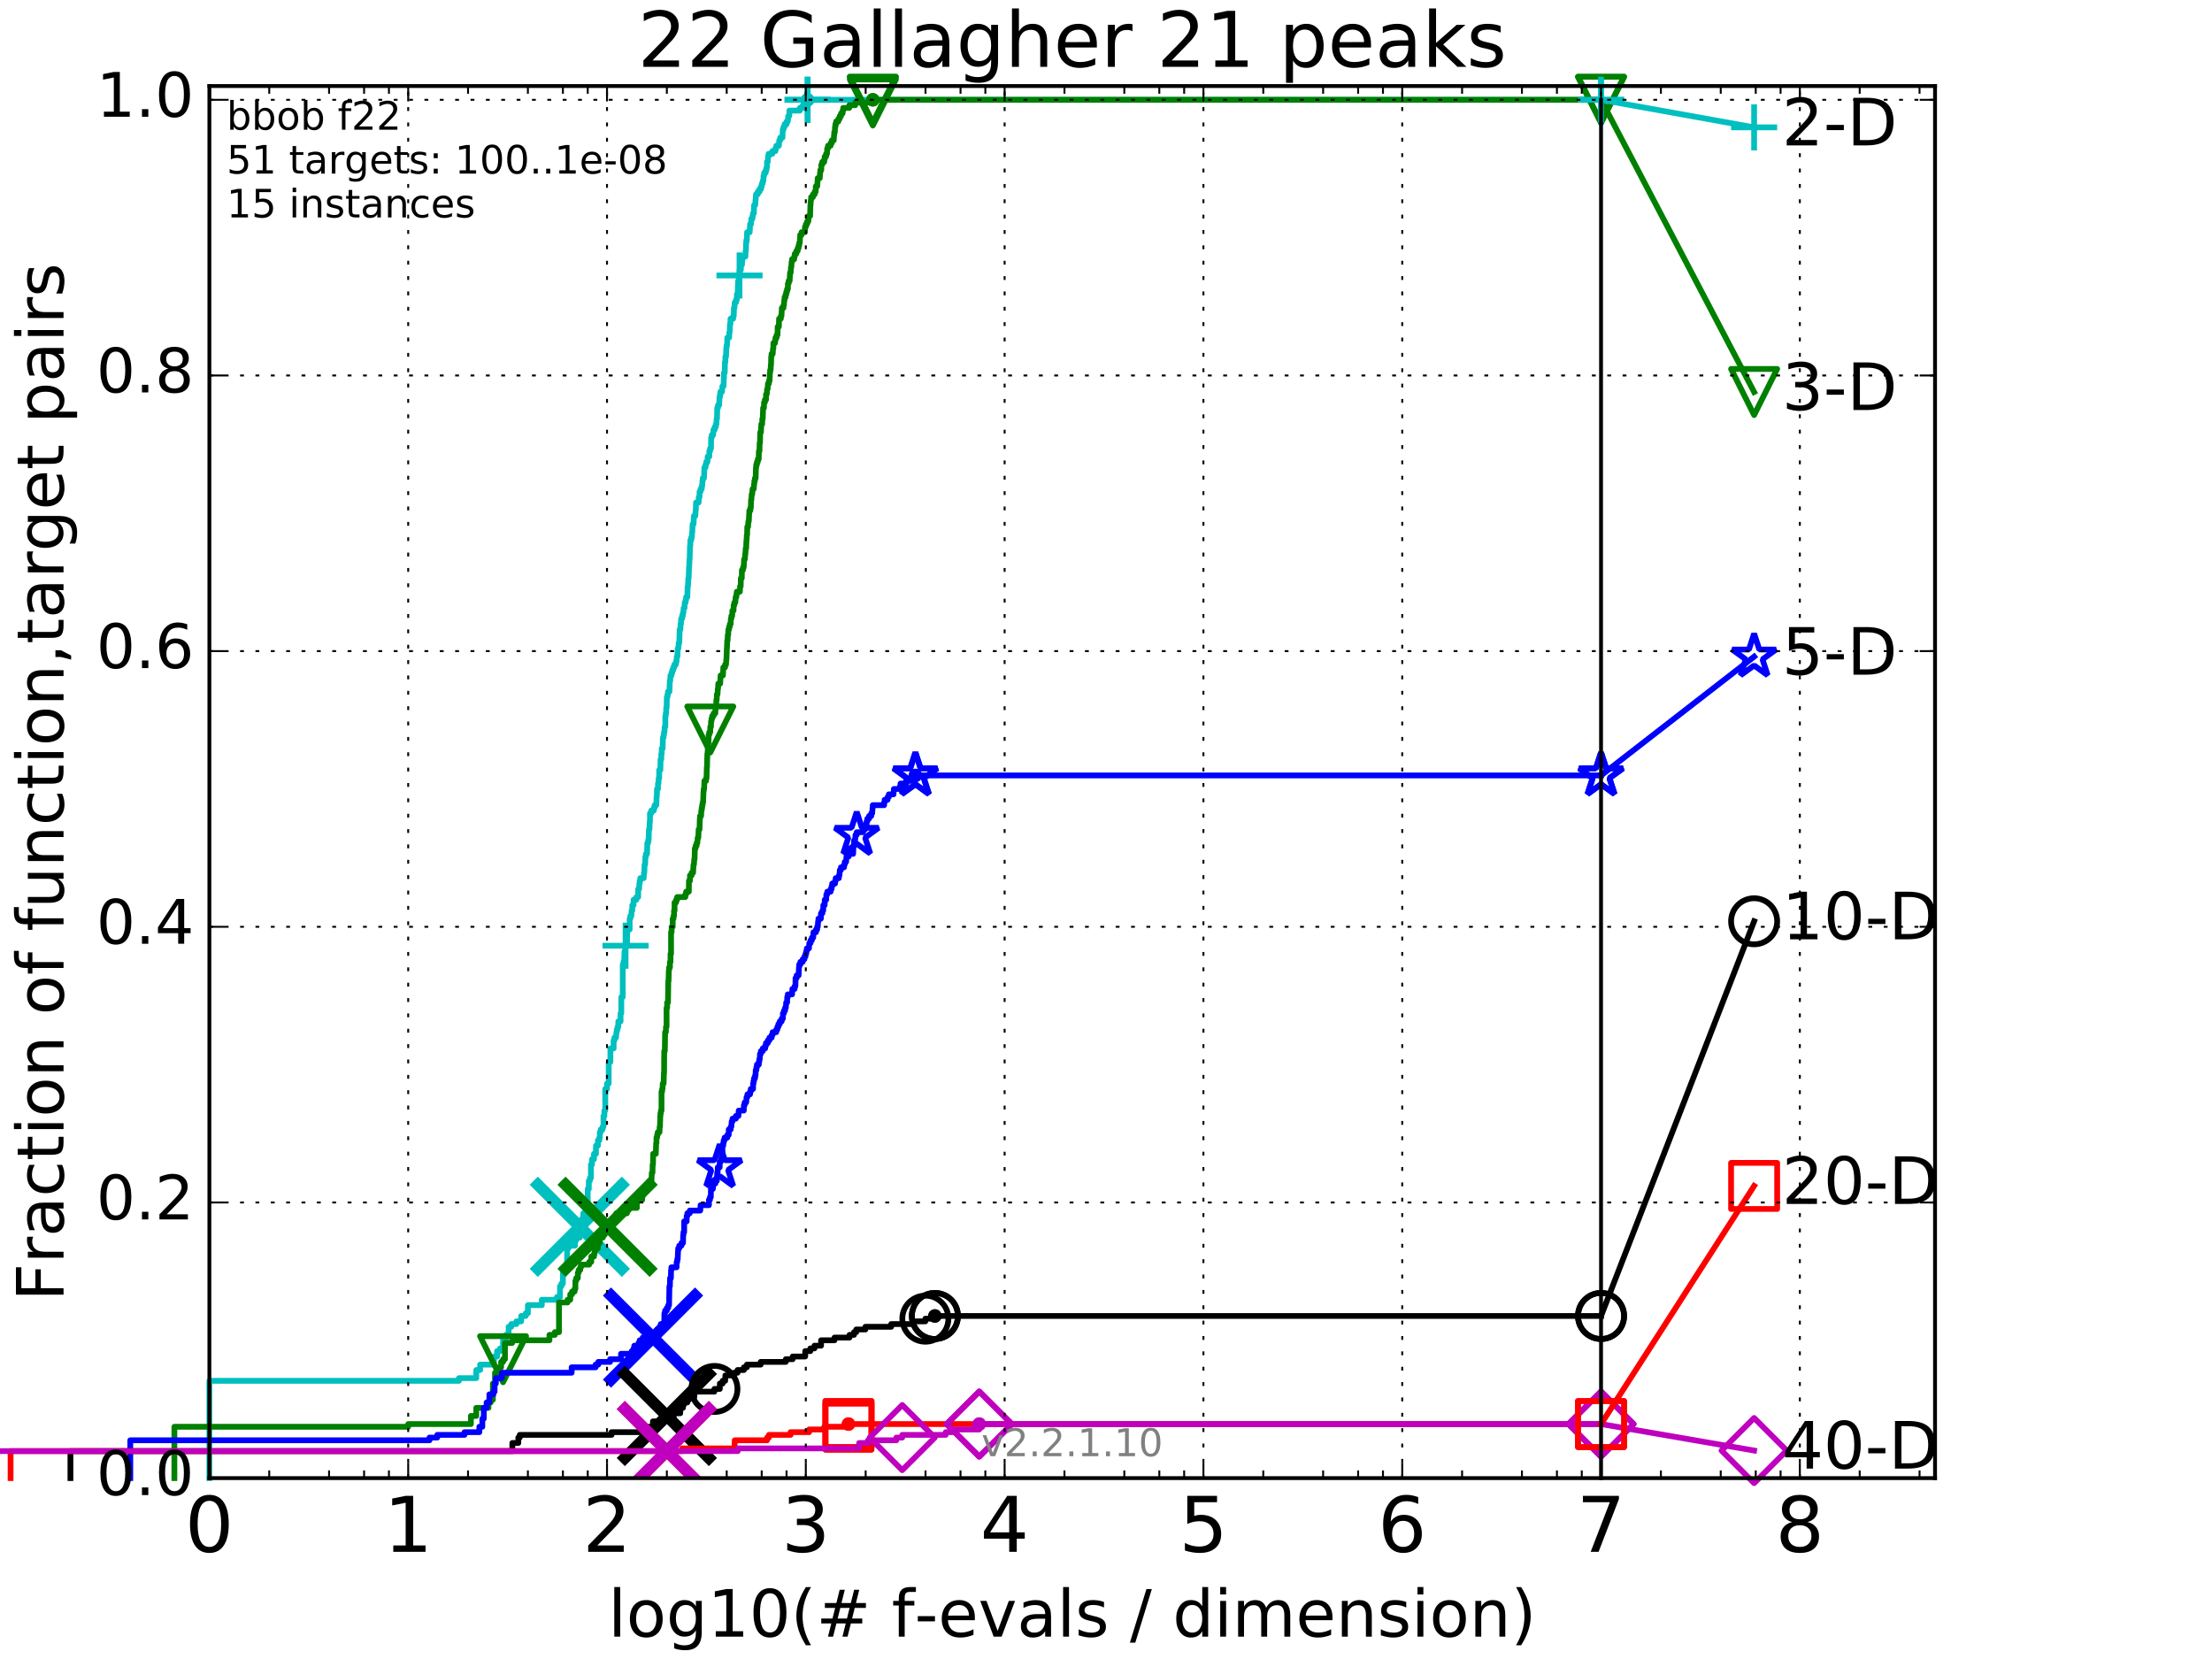<?xml version="1.0" encoding="utf-8" standalone="no"?>
<!DOCTYPE svg PUBLIC "-//W3C//DTD SVG 1.1//EN"
  "http://www.w3.org/Graphics/SVG/1.1/DTD/svg11.dtd">
<!-- Created with matplotlib (http://matplotlib.org/) -->
<svg height="432pt" version="1.1" viewBox="0 0 576 432" width="576pt" xmlns="http://www.w3.org/2000/svg" xmlns:xlink="http://www.w3.org/1999/xlink">
 <defs>
  <style type="text/css">
*{stroke-linecap:butt;stroke-linejoin:round;stroke-miterlimit:100000;}
  </style>
 </defs>
 <g id="figure_1">
  <g id="patch_1">
   <path d="M 0 432 
L 576 432 
L 576 0 
L 0 0 
z
" style="fill:#ffffff;"/>
  </g>
  <g id="axes_1">
   <g id="patch_2">
    <path d="M 54.525 384.9 
L 503.88 384.9 
L 503.88 22.4 
L 54.525 22.4 
z
" style="fill:#ffffff;"/>
   </g>
   <g id="line2d_1">
    <defs>
     <path d="M 0 1.5 
C 0.398 1.5 0.779 1.342 1.061 1.061 
C 1.342 0.779 1.5 0.398 1.5 0 
C 1.5 -0.398 1.342 -0.779 1.061 -1.061 
C 0.779 -1.342 0.398 -1.5 0 -1.5 
C -0.398 -1.5 -0.779 -1.342 -1.061 -1.061 
C -1.342 -0.779 -1.5 -0.398 -1.5 0 
C -1.5 0.398 -1.342 0.779 -1.061 1.061 
C -0.779 1.342 -0.398 1.5 0 1.5 
z
" id="m2264f05326" style="stroke:#00bfbf;stroke-width:0.5;"/>
    </defs>
    <g>
     <use style="fill:#00bfbf;stroke:#00bfbf;stroke-width:0.5;" x="210.31" xlink:href="#m2264f05326" y="25.989"/>
     <use style="fill:#00bfbf;stroke:#00bfbf;stroke-width:0.5;" x="210.31" xlink:href="#m2264f05326" y="25.989"/>
    </g>
   </g>
   <g id="line2d_2">
    <path d="M 54.525 384.9 
L 54.525 359.565 
L 119.509 359.565 
L 119.509 358.861 
L 124.021 358.861 
L 124.021 356.75 
L 125.02 356.75 
L 125.02 355.343 
L 128.625 355.343 
L 128.625 353.231 
L 129.443 353.231 
L 129.443 351.824 
L 130.232 351.824 
L 130.232 351.12 
L 130.994 351.12 
L 130.994 349.009 
L 131.731 349.009 
L 131.731 347.601 
L 132.445 347.601 
L 132.445 345.49 
L 133.137 345.49 
L 133.137 344.786 
L 134.46 344.786 
L 134.46 344.083 
L 135.709 344.083 
L 135.709 342.675 
L 136.893 342.675 
L 136.893 341.971 
L 137.462 341.971 
L 137.462 339.86 
L 141.088 339.86 
L 141.088 338.453 
L 145.027 338.453 
L 145.027 337.749 
L 145.816 337.749 
L 145.816 334.934 
L 146.2 334.934 
L 146.2 334.23 
L 146.578 334.23 
L 146.578 331.415 
L 146.95 331.415 
L 146.95 330.008 
L 147.675 330.008 
L 147.675 325.082 
L 148.029 325.082 
L 148.029 324.378 
L 149.72 324.378 
L 149.72 322.97 
L 150.044 322.97 
L 150.044 322.267 
L 150.987 322.267 
L 150.987 319.452 
L 151.293 319.452 
L 151.293 318.748 
L 151.595 318.748 
L 151.595 317.34 
L 151.893 317.34 
L 151.893 315.933 
L 152.477 315.933 
L 152.477 314.525 
L 152.763 314.525 
L 152.763 313.822 
L 153.046 313.822 
L 153.046 309.599 
L 153.325 309.599 
L 153.325 307.488 
L 153.601 307.488 
L 153.601 306.784 
L 153.874 306.784 
L 153.874 303.265 
L 154.143 303.265 
L 154.143 301.858 
L 154.672 301.858 
L 154.672 300.45 
L 155.189 300.45 
L 155.189 298.339 
L 155.694 298.339 
L 155.694 296.932 
L 156.066 296.932 
L 156.066 296.228 
L 156.188 296.228 
L 156.188 294.82 
L 156.431 294.82 
L 156.431 294.117 
L 156.91 294.117 
L 156.91 293.413 
L 157.145 293.413 
L 157.145 290.598 
L 157.378 290.598 
L 157.378 289.19 
L 157.609 289.19 
L 157.609 283.56 
L 158.063 283.56 
L 158.063 282.153 
L 158.508 282.153 
L 158.508 276.523 
L 158.945 276.523 
L 158.945 273.004 
L 159.793 273.004 
L 159.793 270.893 
L 160.001 270.893 
L 160.001 270.189 
L 160.409 270.189 
L 160.51 268.782 
L 160.611 268.782 
L 160.611 268.078 
L 160.811 268.078 
L 160.811 267.374 
L 161.009 267.374 
L 161.009 265.967 
L 161.593 265.967 
L 161.593 263.856 
L 161.784 263.856 
L 161.784 259.633 
L 162.162 259.633 
L 162.162 251.188 
L 162.349 251.188 
L 162.349 250.484 
L 162.534 250.484 
L 162.626 247.669 
L 162.809 247.669 
L 162.899 246.262 
L 163.259 246.262 
L 163.348 242.039 
L 163.962 242.039 
L 163.962 239.224 
L 164.134 239.224 
L 164.134 238.521 
L 164.39 238.521 
L 164.475 237.113 
L 164.643 237.113 
L 164.643 235.706 
L 164.976 235.706 
L 164.976 234.298 
L 165.708 234.298 
L 165.708 233.594 
L 166.183 233.594 
L 166.183 231.483 
L 166.417 231.483 
L 166.494 230.076 
L 166.571 230.076 
L 166.571 229.372 
L 166.725 229.372 
L 166.725 228.668 
L 167.624 228.668 
L 167.698 227.261 
L 167.771 227.261 
L 167.844 225.149 
L 167.989 225.149 
L 168.061 223.038 
L 168.205 223.038 
L 168.205 222.334 
L 168.489 222.334 
L 168.56 219.519 
L 168.77 219.519 
L 168.77 218.816 
L 168.909 218.816 
L 168.979 216.001 
L 169.117 216.001 
L 169.185 213.89 
L 169.254 213.89 
L 169.254 211.778 
L 169.593 211.778 
L 169.593 211.075 
L 170.256 211.075 
L 170.256 210.371 
L 170.451 210.371 
L 170.451 209.667 
L 170.9 209.667 
L 170.964 207.556 
L 171.027 207.556 
L 171.09 205.445 
L 171.341 205.445 
L 171.341 204.037 
L 171.465 204.037 
L 171.527 202.63 
L 171.65 202.63 
L 171.65 200.518 
L 171.955 200.518 
L 172.015 197.703 
L 172.196 197.703 
L 172.196 196.296 
L 172.316 196.296 
L 172.316 194.888 
L 172.553 194.888 
L 172.612 192.073 
L 172.788 192.073 
L 172.788 191.37 
L 172.904 191.37 
L 172.904 190.666 
L 173.02 190.666 
L 173.078 189.258 
L 173.25 189.258 
L 173.25 186.443 
L 173.364 186.443 
L 173.364 185.74 
L 173.478 185.74 
L 173.478 184.332 
L 173.591 184.332 
L 173.647 181.517 
L 173.815 181.517 
L 173.815 180.813 
L 173.926 180.813 
L 173.926 180.11 
L 174.312 180.11 
L 174.42 177.295 
L 174.529 177.295 
L 174.583 175.887 
L 174.851 175.887 
L 174.851 175.183 
L 175.063 175.183 
L 175.063 174.48 
L 175.325 174.48 
L 175.325 173.776 
L 175.585 173.776 
L 175.585 173.072 
L 175.993 173.072 
L 175.993 172.368 
L 176.145 172.368 
L 176.245 170.961 
L 176.395 170.961 
L 176.494 168.85 
L 176.642 168.85 
L 176.74 167.442 
L 176.887 167.442 
L 176.984 163.923 
L 177.177 163.923 
L 177.225 162.516 
L 177.321 162.516 
L 177.368 161.109 
L 177.605 161.109 
L 177.605 160.405 
L 177.793 160.405 
L 177.793 159.701 
L 177.933 159.701 
L 178.025 158.294 
L 178.256 158.294 
L 178.301 156.886 
L 178.529 156.886 
L 178.529 156.182 
L 178.664 156.182 
L 178.664 155.479 
L 178.977 155.479 
L 179.065 152.664 
L 179.153 152.664 
L 179.241 150.552 
L 179.329 150.552 
L 179.416 147.737 
L 179.459 147.737 
L 179.546 145.626 
L 179.589 145.626 
L 179.675 142.107 
L 179.761 142.107 
L 179.761 140.7 
L 179.974 140.7 
L 179.974 139.996 
L 180.143 139.996 
L 180.227 138.589 
L 180.269 138.589 
L 180.353 136.477 
L 180.602 136.477 
L 180.684 134.366 
L 181.051 134.366 
L 181.132 132.959 
L 181.172 132.959 
L 181.252 130.847 
L 181.923 130.847 
L 181.962 129.44 
L 182.155 129.44 
L 182.155 128.032 
L 182.423 128.032 
L 182.423 127.329 
L 182.726 127.329 
L 182.726 126.625 
L 182.838 126.625 
L 182.913 125.217 
L 182.987 125.217 
L 182.987 124.514 
L 183.318 124.514 
L 183.428 121.699 
L 183.717 121.699 
L 183.717 120.995 
L 183.896 120.995 
L 183.896 120.291 
L 184.214 120.291 
L 184.284 118.884 
L 184.701 118.884 
L 184.701 117.476 
L 184.906 117.476 
L 184.906 116.772 
L 185.143 116.772 
L 185.177 113.957 
L 185.345 113.957 
L 185.345 113.254 
L 185.709 113.254 
L 185.807 111.846 
L 186.132 111.846 
L 186.132 111.142 
L 186.421 111.142 
L 186.421 110.439 
L 186.548 110.439 
L 186.611 109.031 
L 186.706 109.031 
L 186.768 106.216 
L 186.956 106.216 
L 186.956 105.513 
L 187.265 105.513 
L 187.356 103.401 
L 187.478 103.401 
L 187.478 102.698 
L 187.599 102.698 
L 187.599 101.994 
L 188.019 101.994 
L 188.107 100.586 
L 188.401 100.586 
L 188.488 98.475 
L 188.517 98.475 
L 188.517 97.068 
L 188.719 97.068 
L 188.777 94.253 
L 188.891 94.253 
L 188.891 92.845 
L 189.062 92.845 
L 189.118 90.734 
L 189.175 90.734 
L 189.175 90.03 
L 189.315 90.03 
L 189.399 87.919 
L 189.868 87.919 
L 189.923 86.511 
L 190.005 86.511 
L 190.086 84.4 
L 190.194 84.4 
L 190.221 82.993 
L 190.909 82.993 
L 190.909 82.289 
L 191.065 82.289 
L 191.117 80.178 
L 191.246 80.178 
L 191.323 78.77 
L 191.653 78.77 
L 191.653 78.066 
L 191.879 78.066 
L 191.879 76.659 
L 192.078 76.659 
L 192.177 73.844 
L 192.202 73.844 
L 192.202 73.14 
L 192.373 73.14 
L 192.373 72.436 
L 192.495 72.436 
L 192.592 70.325 
L 192.905 70.325 
L 192.976 68.918 
L 193.213 68.918 
L 193.283 67.51 
L 193.354 67.51 
L 193.354 66.806 
L 194.113 66.806 
L 194.135 65.399 
L 194.226 65.399 
L 194.27 63.288 
L 194.338 63.288 
L 194.338 62.584 
L 194.472 62.584 
L 194.538 60.473 
L 195.216 60.473 
L 195.324 58.361 
L 195.558 58.361 
L 195.643 56.954 
L 195.937 56.954 
L 195.937 56.25 
L 196.061 56.25 
L 196.061 55.546 
L 196.309 55.546 
L 196.35 53.435 
L 196.655 53.435 
L 196.736 52.028 
L 196.776 52.028 
L 196.856 50.62 
L 197.312 50.62 
L 197.312 49.917 
L 197.778 49.917 
L 197.778 49.213 
L 198.178 49.213 
L 198.178 48.509 
L 198.385 48.509 
L 198.385 47.805 
L 198.608 47.805 
L 198.608 47.102 
L 198.792 47.102 
L 198.829 45.694 
L 198.994 45.694 
L 198.994 44.99 
L 199.39 44.99 
L 199.39 44.287 
L 199.604 44.287 
L 199.604 43.583 
L 199.728 43.583 
L 199.728 42.175 
L 199.921 42.175 
L 199.991 40.768 
L 200.129 40.768 
L 200.129 40.064 
L 201.095 40.064 
L 201.095 39.36 
L 201.909 39.36 
L 201.909 38.657 
L 202.148 38.657 
L 202.148 37.953 
L 202.818 37.953 
L 202.91 36.545 
L 203.168 36.545 
L 203.168 35.842 
L 203.75 35.842 
L 203.824 33.73 
L 204.029 33.73 
L 204.029 33.027 
L 204.303 33.027 
L 204.303 32.323 
L 204.843 32.323 
L 204.843 31.619 
L 205.15 31.619 
L 205.26 30.212 
L 205.521 30.212 
L 205.561 28.804 
L 208.285 28.804 
L 208.285 28.1 
L 209.043 28.1 
L 209.043 27.397 
L 209.526 27.397 
L 209.526 26.693 
L 210.31 26.693 
L 210.31 25.989 
L 416.908 25.989 
L 416.908 25.989 
" style="fill:none;stroke:#00bfbf;stroke-linecap:square;stroke-width:1.5;"/>
   </g>
   <g id="line2d_3">
    <defs>
     <path d="M -6 0 
L 6 0 
M 0 6 
L 0 -6 
" id="mebfe305bea" style="stroke:#00bfbf;stroke-width:1.5;"/>
    </defs>
    <g>
     <use style="fill:none;stroke:#00bfbf;stroke-width:1.5;" x="162.899" xlink:href="#mebfe305bea" y="246.262"/>
     <use style="fill:none;stroke:#00bfbf;stroke-width:1.5;" x="192.568" xlink:href="#mebfe305bea" y="71.733"/>
     <use style="fill:none;stroke:#00bfbf;stroke-width:1.5;" x="210.31" xlink:href="#mebfe305bea" y="25.989"/>
     <use style="fill:none;stroke:#00bfbf;stroke-width:1.5;" x="210.31" xlink:href="#mebfe305bea" y="25.989"/>
     <use style="fill:none;stroke:#00bfbf;stroke-width:1.5;" x="416.908" xlink:href="#mebfe305bea" y="25.989"/>
    </g>
   </g>
   <g id="line2d_4">
    <path d="M -15527.947 743.811 
" style="fill:none;stroke:#00bfbf;stroke-linecap:square;stroke-width:1.5;"/>
    <g>
     <use style="fill:none;stroke:#00bfbf;stroke-width:1.5;" x="-15527.947" xlink:href="#mebfe305bea" y="743.811"/>
    </g>
   </g>
   <g id="line2d_5">
    <path clip-path="url(#p9da8f47301)" d="M 150.987 319.452 
" style="fill:none;stroke:#00bfbf;stroke-linecap:square;"/>
    <defs>
     <path d="M -12 12 
L 12 -12 
M -12 -12 
L 12 12 
" id="m8eb51cffb5" style="stroke:#00bfbf;stroke-width:3.0;"/>
    </defs>
    <g clip-path="url(#p9da8f47301)">
     <use style="fill:#00bfbf;stroke:#00bfbf;stroke-width:3.0;" x="150.987" xlink:href="#m8eb51cffb5" y="319.452"/>
    </g>
   </g>
   <g id="line2d_6">
    <defs>
     <path d="M 0 1.5 
C 0.398 1.5 0.779 1.342 1.061 1.061 
C 1.342 0.779 1.5 0.398 1.5 0 
C 1.5 -0.398 1.342 -0.779 1.061 -1.061 
C 0.779 -1.342 0.398 -1.5 0 -1.5 
C -0.398 -1.5 -0.779 -1.342 -1.061 -1.061 
C -1.342 -0.779 -1.5 -0.398 -1.5 0 
C -1.5 0.398 -1.342 0.779 -1.061 1.061 
C -0.779 1.342 -0.398 1.5 0 1.5 
z
" id="mba79b74167" style="stroke:#008000;stroke-width:0.5;"/>
    </defs>
    <g>
     <use style="fill:#008000;stroke:#008000;stroke-width:0.5;" x="227.285" xlink:href="#mba79b74167" y="25.989"/>
     <use style="fill:#008000;stroke:#008000;stroke-width:0.5;" x="227.285" xlink:href="#mba79b74167" y="25.989"/>
    </g>
   </g>
   <g id="line2d_7">
    <path d="M 45.409 384.9 
L 45.409 371.529 
L 106.294 371.529 
L 106.294 370.825 
L 122.615 370.825 
L 122.615 368.714 
L 124.021 368.714 
L 124.021 366.603 
L 127.193 366.603 
L 127.193 365.195 
L 127.777 365.195 
L 127.777 364.491 
L 128.346 364.491 
L 128.346 360.269 
L 128.901 360.269 
L 128.901 357.454 
L 129.443 357.454 
L 129.443 356.75 
L 129.972 356.75 
L 129.972 356.046 
L 130.489 356.046 
L 130.489 354.639 
L 130.994 354.639 
L 130.994 353.935 
L 131.488 353.935 
L 131.488 349.713 
L 133.363 349.713 
L 133.363 349.009 
L 143.071 349.009 
L 143.071 347.601 
L 144.485 347.601 
L 144.485 346.898 
L 145.556 346.898 
L 145.556 339.156 
L 147.794 339.156 
L 147.794 338.453 
L 148.493 338.453 
L 148.493 337.045 
L 148.947 337.045 
L 148.947 336.341 
L 149.612 336.341 
L 149.612 335.638 
L 149.829 335.638 
L 149.829 333.526 
L 150.044 333.526 
L 150.044 332.823 
L 150.468 332.823 
L 150.468 331.415 
L 150.677 331.415 
L 150.677 330.711 
L 151.09 330.711 
L 151.09 330.008 
L 151.293 330.008 
L 151.293 329.304 
L 153.418 329.304 
L 153.418 328.6 
L 153.964 328.6 
L 153.964 327.193 
L 154.672 327.193 
L 154.672 326.489 
L 154.846 326.489 
L 154.846 325.785 
L 155.018 325.785 
L 155.018 325.082 
L 155.694 325.082 
L 155.694 323.674 
L 156.188 323.674 
L 156.188 322.267 
L 156.989 322.267 
L 156.989 321.563 
L 157.455 321.563 
L 157.455 320.859 
L 157.913 320.859 
L 157.913 319.452 
L 159.088 319.452 
L 159.088 318.748 
L 159.654 318.748 
L 159.654 318.044 
L 159.793 318.044 
L 159.793 317.34 
L 160.477 317.34 
L 160.477 315.933 
L 163.259 315.933 
L 163.259 315.229 
L 163.613 315.229 
L 163.613 314.525 
L 165.841 314.525 
L 165.841 312.414 
L 167.229 312.414 
L 167.328 310.303 
L 168.205 310.303 
L 168.205 309.599 
L 168.863 309.599 
L 168.863 308.895 
L 169.002 308.895 
L 169.094 307.488 
L 169.638 307.488 
L 169.727 305.377 
L 169.905 305.377 
L 169.949 303.265 
L 170.037 303.265 
L 170.081 300.45 
L 170.773 300.45 
L 170.858 297.635 
L 170.943 297.635 
L 170.943 296.228 
L 171.111 296.228 
L 171.111 295.524 
L 171.278 295.524 
L 171.278 294.82 
L 171.732 294.82 
L 171.772 293.413 
L 171.854 293.413 
L 171.935 290.598 
L 171.975 290.598 
L 171.975 289.894 
L 172.096 289.894 
L 172.096 289.19 
L 172.256 289.19 
L 172.256 284.264 
L 172.415 284.264 
L 172.415 283.56 
L 172.533 283.56 
L 172.573 282.153 
L 172.807 282.153 
L 172.885 279.338 
L 172.924 279.338 
L 172.962 273.708 
L 173.116 273.708 
L 173.193 268.782 
L 173.383 268.782 
L 173.421 267.374 
L 173.572 267.374 
L 173.572 262.448 
L 173.722 262.448 
L 173.722 261.041 
L 173.945 261.041 
L 174.019 255.411 
L 174.092 255.411 
L 174.166 252.596 
L 174.239 252.596 
L 174.239 251.892 
L 174.457 251.892 
L 174.457 250.484 
L 174.601 250.484 
L 174.601 248.373 
L 174.744 248.373 
L 174.744 242.743 
L 174.886 242.743 
L 174.886 241.336 
L 175.168 241.336 
L 175.168 239.224 
L 175.377 239.224 
L 175.377 238.521 
L 175.516 238.521 
L 175.516 237.113 
L 175.653 237.113 
L 175.653 235.002 
L 176.061 235.002 
L 176.061 234.298 
L 176.328 234.298 
L 176.328 233.594 
L 178.453 233.594 
L 178.453 232.891 
L 178.664 232.891 
L 178.664 232.187 
L 179.372 232.187 
L 179.401 229.372 
L 179.661 229.372 
L 179.661 227.964 
L 180.087 227.964 
L 180.087 227.261 
L 180.477 227.261 
L 180.588 225.149 
L 180.698 225.149 
L 180.78 223.742 
L 180.861 223.742 
L 180.943 220.927 
L 181.132 220.927 
L 181.132 220.223 
L 181.399 220.223 
L 181.399 219.519 
L 181.584 219.519 
L 181.689 218.112 
L 181.845 218.112 
L 181.923 216.001 
L 182.155 216.001 
L 182.232 213.186 
L 182.283 213.186 
L 182.283 212.482 
L 182.562 212.482 
L 182.613 211.075 
L 182.713 211.075 
L 182.713 210.371 
L 182.838 210.371 
L 182.838 209.667 
L 182.962 209.667 
L 182.962 208.963 
L 183.086 208.963 
L 183.184 206.148 
L 183.233 206.148 
L 183.233 205.445 
L 183.355 205.445 
L 183.428 203.333 
L 183.86 203.333 
L 183.86 202.63 
L 183.979 202.63 
L 184.05 199.815 
L 184.097 199.815 
L 184.191 196.296 
L 184.238 196.296 
L 184.331 194.888 
L 184.377 194.888 
L 184.401 193.481 
L 184.493 193.481 
L 184.517 191.37 
L 184.678 191.37 
L 184.678 190.666 
L 184.951 190.666 
L 184.951 189.258 
L 185.132 189.258 
L 185.154 187.851 
L 185.266 187.851 
L 185.266 187.147 
L 185.445 187.147 
L 185.445 186.443 
L 185.818 186.443 
L 185.818 185.74 
L 186.272 185.74 
L 186.314 184.332 
L 186.442 184.332 
L 186.548 182.221 
L 186.632 182.221 
L 186.674 180.813 
L 186.841 180.813 
L 186.904 179.406 
L 186.966 179.406 
L 187.049 177.998 
L 187.539 177.998 
L 187.64 175.887 
L 188.255 175.887 
L 188.352 173.776 
L 188.796 173.776 
L 188.796 173.072 
L 189.043 173.072 
L 189.137 171.665 
L 189.175 171.665 
L 189.269 168.85 
L 189.287 168.85 
L 189.38 166.738 
L 189.473 166.738 
L 189.51 165.331 
L 189.621 165.331 
L 189.676 163.923 
L 189.841 163.923 
L 189.841 163.22 
L 190.041 163.22 
L 190.041 162.516 
L 190.257 162.516 
L 190.31 161.109 
L 190.435 161.109 
L 190.435 160.405 
L 190.647 160.405 
L 190.717 158.997 
L 191.013 158.997 
L 191.031 157.59 
L 191.22 157.59 
L 191.22 156.886 
L 191.476 156.886 
L 191.561 155.479 
L 191.746 155.479 
L 191.746 154.775 
L 191.863 154.775 
L 191.863 154.071 
L 192.665 154.071 
L 192.713 152.664 
L 192.873 152.664 
L 192.921 150.552 
L 193.158 150.552 
L 193.189 148.441 
L 193.47 148.441 
L 193.47 147.737 
L 193.656 147.737 
L 193.763 145.626 
L 193.961 145.626 
L 194.067 144.219 
L 194.098 144.219 
L 194.173 142.811 
L 194.293 142.811 
L 194.368 140.7 
L 194.412 140.7 
L 194.472 139.292 
L 194.546 139.292 
L 194.59 137.181 
L 194.796 137.181 
L 194.869 135.774 
L 194.985 135.774 
L 195.087 133.662 
L 195.115 133.662 
L 195.115 132.959 
L 195.388 132.959 
L 195.388 132.255 
L 195.516 132.255 
L 195.572 130.144 
L 195.657 130.144 
L 195.727 128.736 
L 195.867 128.736 
L 195.964 127.329 
L 196.268 127.329 
L 196.377 125.921 
L 196.432 125.921 
L 196.432 125.217 
L 196.581 125.217 
L 196.581 124.514 
L 196.769 124.514 
L 196.849 121.699 
L 196.916 121.699 
L 196.916 120.995 
L 197.102 120.995 
L 197.102 120.291 
L 197.325 120.291 
L 197.325 119.587 
L 197.572 119.587 
L 197.611 117.476 
L 197.765 117.476 
L 197.804 115.365 
L 197.893 115.365 
L 197.969 112.55 
L 198.146 112.55 
L 198.247 110.439 
L 198.459 110.439 
L 198.509 109.031 
L 198.608 109.031 
L 198.719 106.216 
L 198.927 106.216 
L 198.951 104.809 
L 199.169 104.809 
L 199.169 104.105 
L 199.468 104.105 
L 199.468 102.698 
L 199.657 102.698 
L 199.763 101.29 
L 199.903 101.29 
L 199.973 99.883 
L 200.227 99.883 
L 200.227 99.179 
L 200.399 99.179 
L 200.479 97.068 
L 200.547 97.068 
L 200.547 96.364 
L 200.671 96.364 
L 200.727 94.956 
L 200.783 94.956 
L 200.817 92.845 
L 200.906 92.845 
L 200.906 92.141 
L 201.216 92.141 
L 201.293 90.734 
L 201.381 90.734 
L 201.391 89.326 
L 201.824 89.326 
L 201.824 88.623 
L 201.941 88.623 
L 201.941 87.919 
L 202.237 87.919 
L 202.237 87.215 
L 202.467 87.215 
L 202.498 85.104 
L 202.808 85.104 
L 202.869 82.993 
L 203.324 82.993 
L 203.324 82.289 
L 203.494 82.289 
L 203.593 80.178 
L 204.014 80.178 
L 204.014 79.474 
L 204.13 79.474 
L 204.236 78.066 
L 204.313 78.066 
L 204.313 77.363 
L 204.57 77.363 
L 204.57 76.659 
L 204.749 76.659 
L 204.749 75.955 
L 204.955 75.955 
L 204.955 75.251 
L 205.168 75.251 
L 205.168 73.844 
L 205.361 73.844 
L 205.361 73.14 
L 205.625 73.14 
L 205.724 71.029 
L 205.894 71.029 
L 205.957 69.621 
L 206.054 69.621 
L 206.134 68.214 
L 206.231 68.214 
L 206.231 67.51 
L 206.804 67.51 
L 206.804 66.806 
L 206.949 66.806 
L 206.949 66.103 
L 207.338 66.103 
L 207.338 65.399 
L 207.695 65.399 
L 207.695 64.695 
L 207.925 64.695 
L 207.925 63.991 
L 208.104 63.991 
L 208.104 63.288 
L 208.241 63.288 
L 208.329 61.88 
L 208.361 61.88 
L 208.361 61.176 
L 208.71 61.176 
L 208.71 60.473 
L 209.606 60.473 
L 209.606 59.065 
L 209.854 59.065 
L 209.854 58.361 
L 210.174 58.361 
L 210.174 57.658 
L 210.482 57.658 
L 210.526 56.25 
L 210.943 56.25 
L 211.029 53.435 
L 211.057 53.435 
L 211.149 52.028 
L 211.213 52.028 
L 211.213 51.324 
L 211.687 51.324 
L 211.687 50.62 
L 212.131 50.62 
L 212.131 49.917 
L 212.42 49.917 
L 212.433 48.509 
L 212.804 48.509 
L 212.889 47.102 
L 212.929 47.102 
L 212.929 46.398 
L 213.464 46.398 
L 213.534 44.99 
L 213.61 44.99 
L 213.61 44.287 
L 213.856 44.287 
L 213.869 42.879 
L 214.105 42.879 
L 214.105 42.175 
L 214.626 42.175 
L 214.626 41.472 
L 214.753 41.472 
L 214.753 40.768 
L 215.105 40.768 
L 215.105 40.064 
L 215.347 40.064 
L 215.4 38.657 
L 215.609 38.657 
L 215.609 37.953 
L 216.283 37.953 
L 216.283 37.249 
L 216.607 37.249 
L 216.607 36.545 
L 217.101 36.545 
L 217.187 35.138 
L 217.23 35.138 
L 217.23 34.434 
L 217.386 34.434 
L 217.44 33.027 
L 217.541 33.027 
L 217.541 32.323 
L 217.732 32.323 
L 217.732 31.619 
L 218.315 31.619 
L 218.315 30.915 
L 218.672 30.915 
L 218.672 30.212 
L 219.013 30.212 
L 219.013 29.508 
L 219.418 29.508 
L 219.418 28.804 
L 219.569 28.804 
L 219.569 28.1 
L 221.145 28.1 
L 221.145 27.397 
L 222.716 27.397 
L 222.716 26.693 
L 227.285 26.693 
L 227.285 25.989 
L 416.908 25.989 
L 416.908 25.989 
" style="fill:none;stroke:#008000;stroke-linecap:square;stroke-width:1.5;"/>
   </g>
   <g id="line2d_8">
    <defs>
     <path d="M -0 6 
L 6 -6 
L -6 -6 
z
" id="m78e97bd8c6" style="stroke:#008000;stroke-linejoin:miter;stroke-width:1.5;"/>
    </defs>
    <g>
     <use style="fill:none;stroke:#008000;stroke-linejoin:miter;stroke-width:1.5;" x="130.994" xlink:href="#m78e97bd8c6" y="353.935"/>
     <use style="fill:none;stroke:#008000;stroke-linejoin:miter;stroke-width:1.5;" x="184.951" xlink:href="#m78e97bd8c6" y="189.962"/>
     <use style="fill:none;stroke:#008000;stroke-linejoin:miter;stroke-width:1.5;" x="227.285" xlink:href="#m78e97bd8c6" y="26.693"/>
     <use style="fill:none;stroke:#008000;stroke-linejoin:miter;stroke-width:1.5;" x="227.285" xlink:href="#m78e97bd8c6" y="25.989"/>
     <use style="fill:none;stroke:#008000;stroke-linejoin:miter;stroke-width:1.5;" x="227.285" xlink:href="#m78e97bd8c6" y="25.989"/>
     <use style="fill:none;stroke:#008000;stroke-linejoin:miter;stroke-width:1.5;" x="416.908" xlink:href="#m78e97bd8c6" y="25.989"/>
    </g>
   </g>
   <g id="line2d_9">
    <path d="M -15527.947 743.811 
" style="fill:none;stroke:#008000;stroke-linecap:square;stroke-width:1.5;"/>
    <g>
     <use style="fill:none;stroke:#008000;stroke-linejoin:miter;stroke-width:1.5;" x="-15527.947" xlink:href="#m78e97bd8c6" y="743.811"/>
    </g>
   </g>
   <g id="line2d_10">
    <path clip-path="url(#p9da8f47301)" d="M 158.212 319.452 
" style="fill:none;stroke:#008000;stroke-linecap:square;"/>
    <defs>
     <path d="M -12 12 
L 12 -12 
M -12 -12 
L 12 12 
" id="m1548b9e514" style="stroke:#008000;stroke-width:3.0;"/>
    </defs>
    <g clip-path="url(#p9da8f47301)">
     <use style="fill:#008000;stroke:#008000;stroke-width:3.0;" x="158.212" xlink:href="#m1548b9e514" y="319.452"/>
    </g>
   </g>
   <g id="line2d_11">
    <defs>
     <path d="M 0 1.5 
C 0.398 1.5 0.779 1.342 1.061 1.061 
C 1.342 0.779 1.5 0.398 1.5 0 
C 1.5 -0.398 1.342 -0.779 1.061 -1.061 
C 0.779 -1.342 0.398 -1.5 0 -1.5 
C -0.398 -1.5 -0.779 -1.342 -1.061 -1.061 
C -1.342 -0.779 -1.5 -0.398 -1.5 0 
C -1.5 0.398 -1.342 0.779 -1.061 1.061 
C -0.779 1.342 -0.398 1.5 0 1.5 
z
" id="m123dd7eb7a" style="stroke:#0000ff;stroke-width:0.5;"/>
    </defs>
    <g>
     <use style="fill:#0000ff;stroke:#0000ff;stroke-width:0.5;" x="238.372" xlink:href="#m123dd7eb7a" y="201.926"/>
     <use style="fill:#0000ff;stroke:#0000ff;stroke-width:0.5;" x="238.372" xlink:href="#m123dd7eb7a" y="201.926"/>
    </g>
   </g>
   <g id="line2d_12">
    <path d="M 33.924 384.9 
L 33.924 375.048 
L 111.844 375.048 
L 111.844 374.344 
L 113.859 374.344 
L 113.859 373.64 
L 120.96 373.64 
L 120.96 372.936 
L 124.824 372.936 
L 124.824 371.529 
L 125.599 371.529 
L 125.599 369.418 
L 125.977 369.418 
L 125.977 366.603 
L 126.714 366.603 
L 126.714 365.195 
L 127.428 365.195 
L 127.428 363.084 
L 128.458 363.084 
L 128.458 362.38 
L 128.791 362.38 
L 128.791 360.269 
L 129.119 360.269 
L 129.119 358.861 
L 130.692 358.861 
L 130.692 357.454 
L 148.857 357.454 
L 148.857 356.046 
L 155.087 356.046 
L 155.087 355.343 
L 155.794 355.343 
L 155.794 354.639 
L 158.858 354.639 
L 158.858 353.935 
L 161.708 353.935 
L 161.708 352.528 
L 164.508 352.528 
L 164.508 351.824 
L 164.976 351.824 
L 164.976 351.12 
L 165.174 351.12 
L 165.174 350.416 
L 166.261 350.416 
L 166.261 349.713 
L 166.571 349.713 
L 166.571 349.009 
L 167.358 349.009 
L 167.358 348.305 
L 170.824 348.305 
L 170.824 347.601 
L 171.128 347.601 
L 171.128 346.194 
L 171.821 346.194 
L 171.821 345.49 
L 172.064 345.49 
L 172.064 344.786 
L 172.962 344.786 
L 173.009 341.971 
L 173.193 341.971 
L 173.193 341.268 
L 173.647 341.268 
L 173.647 340.564 
L 174.004 340.564 
L 174.004 339.86 
L 174.224 339.86 
L 174.312 334.934 
L 174.442 334.934 
L 174.486 332.823 
L 174.701 332.823 
L 174.744 330.711 
L 174.829 330.711 
L 174.829 330.008 
L 176.175 330.008 
L 176.195 328.6 
L 176.355 328.6 
L 176.355 327.897 
L 176.474 327.897 
L 176.553 325.785 
L 176.593 325.785 
L 176.593 325.082 
L 176.867 325.082 
L 176.867 324.378 
L 177.444 324.378 
L 177.444 323.674 
L 177.858 323.674 
L 177.896 321.563 
L 177.97 321.563 
L 177.97 320.859 
L 178.155 320.859 
L 178.155 318.044 
L 178.807 318.044 
L 178.807 316.637 
L 178.985 316.637 
L 178.985 315.933 
L 179.615 315.933 
L 179.615 315.229 
L 182.339 315.229 
L 182.431 313.822 
L 184.604 313.822 
L 184.604 312.414 
L 184.879 312.414 
L 184.879 311.71 
L 185.096 311.71 
L 185.123 309.599 
L 185.63 309.599 
L 185.709 308.192 
L 186.28 308.192 
L 186.28 307.488 
L 186.662 307.488 
L 186.762 305.377 
L 186.862 305.377 
L 186.912 303.969 
L 187.405 303.969 
L 187.405 302.562 
L 187.696 302.562 
L 187.696 301.858 
L 187.876 301.858 
L 187.876 301.154 
L 188.101 301.154 
L 188.125 298.339 
L 188.325 298.339 
L 188.325 297.635 
L 188.442 297.635 
L 188.442 296.932 
L 188.685 296.932 
L 188.685 296.228 
L 189.399 296.228 
L 189.399 295.524 
L 189.764 295.524 
L 189.764 294.117 
L 190.264 294.117 
L 190.264 293.413 
L 190.435 293.413 
L 190.541 292.005 
L 190.752 292.005 
L 190.752 291.302 
L 191.608 291.302 
L 191.608 290.598 
L 192.275 290.598 
L 192.364 289.19 
L 193.683 289.19 
L 193.711 287.783 
L 193.895 287.783 
L 193.895 287.079 
L 194.302 287.079 
L 194.409 285.672 
L 194.623 285.672 
L 194.623 284.968 
L 195.311 284.968 
L 195.311 284.264 
L 195.499 284.264 
L 195.499 283.56 
L 196.095 283.56 
L 196.111 282.153 
L 196.219 282.153 
L 196.219 281.449 
L 196.358 281.449 
L 196.358 280.745 
L 196.619 280.745 
L 196.619 280.042 
L 196.74 280.042 
L 196.796 278.634 
L 196.964 278.634 
L 196.964 277.93 
L 197.099 277.93 
L 197.099 277.227 
L 197.593 277.227 
L 197.593 276.523 
L 197.709 276.523 
L 197.709 275.819 
L 197.847 275.819 
L 197.908 274.412 
L 198.121 274.412 
L 198.121 273.708 
L 198.623 273.708 
L 198.623 273.004 
L 199.251 273.004 
L 199.251 272.301 
L 199.458 272.301 
L 199.458 271.597 
L 199.952 271.597 
L 199.952 270.893 
L 200.367 270.893 
L 200.367 270.189 
L 200.949 270.189 
L 200.949 269.486 
L 201.188 269.486 
L 201.188 268.782 
L 202.132 268.782 
L 202.132 268.078 
L 202.434 268.078 
L 202.434 267.374 
L 202.695 267.374 
L 202.695 266.671 
L 203.044 266.671 
L 203.044 265.967 
L 203.537 265.967 
L 203.537 265.263 
L 203.85 265.263 
L 203.874 263.856 
L 204.142 263.856 
L 204.142 263.152 
L 204.435 263.152 
L 204.435 262.448 
L 204.623 262.448 
L 204.719 261.041 
L 204.961 261.041 
L 204.989 259.633 
L 205.144 259.633 
L 205.144 258.929 
L 206.252 258.929 
L 206.331 257.522 
L 206.912 257.522 
L 206.912 256.818 
L 207.121 256.818 
L 207.156 254.707 
L 207.433 254.707 
L 207.433 254.003 
L 207.952 254.003 
L 208.045 251.892 
L 208.094 251.892 
L 208.094 251.188 
L 208.403 251.188 
L 208.403 250.484 
L 209.026 250.484 
L 209.026 249.781 
L 209.469 249.781 
L 209.469 249.077 
L 209.755 249.077 
L 209.755 248.373 
L 209.935 248.373 
L 209.935 247.669 
L 210.1 247.669 
L 210.1 246.966 
L 210.645 246.966 
L 210.748 245.558 
L 211.07 245.558 
L 211.07 244.854 
L 211.412 244.854 
L 211.412 244.151 
L 211.753 244.151 
L 211.835 242.743 
L 212.488 242.743 
L 212.488 242.039 
L 212.786 242.039 
L 212.786 241.336 
L 212.943 241.336 
L 213.033 239.928 
L 213.115 239.928 
L 213.115 239.224 
L 213.747 239.224 
L 213.777 237.817 
L 214.147 237.817 
L 214.147 237.113 
L 214.365 237.113 
L 214.391 235.706 
L 214.734 235.706 
L 214.762 234.298 
L 215.135 234.298 
L 215.181 232.891 
L 215.428 232.891 
L 215.428 232.187 
L 216.294 232.187 
L 216.294 231.483 
L 216.553 231.483 
L 216.553 230.779 
L 216.705 230.779 
L 216.705 230.076 
L 217.455 230.076 
L 217.455 229.372 
L 217.611 229.372 
L 217.611 228.668 
L 218.442 228.668 
L 218.442 227.964 
L 218.585 227.964 
L 218.692 226.557 
L 218.975 226.557 
L 218.975 225.853 
L 219.784 225.853 
L 219.784 225.149 
L 219.962 225.149 
L 219.962 224.446 
L 220.326 224.446 
L 220.422 223.038 
L 220.993 223.038 
L 220.993 222.334 
L 222.161 222.334 
L 222.238 220.223 
L 222.373 220.223 
L 222.411 218.816 
L 222.674 218.816 
L 222.771 217.408 
L 223.09 217.408 
L 223.09 216.705 
L 224.743 216.705 
L 224.743 216.001 
L 225.247 216.001 
L 225.247 215.297 
L 225.394 215.297 
L 225.394 214.593 
L 225.658 214.593 
L 225.658 213.89 
L 225.85 213.89 
L 225.85 213.186 
L 226.309 213.186 
L 226.309 212.482 
L 226.866 212.482 
L 226.866 211.778 
L 227.111 211.778 
L 227.213 210.371 
L 227.261 210.371 
L 227.261 209.667 
L 230.225 209.667 
L 230.225 208.963 
L 230.352 208.963 
L 230.352 208.26 
L 231.125 208.26 
L 231.125 207.556 
L 231.444 207.556 
L 231.444 206.852 
L 232.667 206.852 
L 232.765 205.445 
L 234.344 205.445 
L 234.344 204.741 
L 234.489 204.741 
L 234.489 204.037 
L 236.042 204.037 
L 236.042 203.333 
L 237.188 203.333 
L 237.188 202.63 
L 238.372 202.63 
L 238.372 201.926 
L 416.908 201.926 
L 416.908 201.926 
" style="fill:none;stroke:#0000ff;stroke-linecap:square;stroke-width:1.5;"/>
   </g>
   <g id="line2d_13">
    <defs>
     <path d="M 0 -6 
L -1.347 -1.854 
L -5.706 -1.854 
L -2.18 0.708 
L -3.527 4.854 
L -0 2.292 
L 3.527 4.854 
L 2.18 0.708 
L 5.706 -1.854 
L 1.347 -1.854 
z
" id="m8ca7fc0c25" style="stroke:#0000ff;stroke-linejoin:bevel;stroke-width:1.5;"/>
    </defs>
    <g>
     <use style="fill:none;stroke:#0000ff;stroke-linejoin:bevel;stroke-width:1.5;" x="187.405" xlink:href="#m8ca7fc0c25" y="303.969"/>
     <use style="fill:none;stroke:#0000ff;stroke-linejoin:bevel;stroke-width:1.5;" x="223.09" xlink:href="#m8ca7fc0c25" y="217.408"/>
     <use style="fill:none;stroke:#0000ff;stroke-linejoin:bevel;stroke-width:1.5;" x="238.372" xlink:href="#m8ca7fc0c25" y="201.926"/>
     <use style="fill:none;stroke:#0000ff;stroke-linejoin:bevel;stroke-width:1.5;" x="238.372" xlink:href="#m8ca7fc0c25" y="201.926"/>
     <use style="fill:none;stroke:#0000ff;stroke-linejoin:bevel;stroke-width:1.5;" x="416.908" xlink:href="#m8ca7fc0c25" y="201.926"/>
    </g>
   </g>
   <g id="line2d_14">
    <path d="M -15527.947 743.811 
" style="fill:none;stroke:#0000ff;stroke-linecap:square;stroke-width:1.5;"/>
    <g>
     <use style="fill:none;stroke:#0000ff;stroke-linejoin:bevel;stroke-width:1.5;" x="-15527.947" xlink:href="#m8ca7fc0c25" y="743.811"/>
    </g>
   </g>
   <g id="line2d_15">
    <path clip-path="url(#p9da8f47301)" d="M 170.046 348.305 
" style="fill:none;stroke:#0000ff;stroke-linecap:square;"/>
    <defs>
     <path d="M -12 12 
L 12 -12 
M -12 -12 
L 12 12 
" id="m1c0b124b5f" style="stroke:#0000ff;stroke-width:3.0;"/>
    </defs>
    <g clip-path="url(#p9da8f47301)">
     <use style="fill:#0000ff;stroke:#0000ff;stroke-width:3.0;" x="170.046" xlink:href="#m1c0b124b5f" y="348.305"/>
    </g>
   </g>
   <g id="line2d_16">
    <defs>
     <path d="M 0 1.5 
C 0.398 1.5 0.779 1.342 1.061 1.061 
C 1.342 0.779 1.5 0.398 1.5 0 
C 1.5 -0.398 1.342 -0.779 1.061 -1.061 
C 0.779 -1.342 0.398 -1.5 0 -1.5 
C -0.398 -1.5 -0.779 -1.342 -1.061 -1.061 
C -1.342 -0.779 -1.5 -0.398 -1.5 0 
C -1.5 0.398 -1.342 0.779 -1.061 1.061 
C -0.779 1.342 -0.398 1.5 0 1.5 
z
" id="m4cbde4faa2" style="stroke:#000000;stroke-width:0.5;"/>
    </defs>
    <g>
     <use style="stroke:#000000;stroke-width:0.5;" x="243.442" xlink:href="#m4cbde4faa2" y="342.675"/>
     <use style="stroke:#000000;stroke-width:0.5;" x="243.442" xlink:href="#m4cbde4faa2" y="342.675"/>
    </g>
   </g>
   <g id="line2d_17">
    <path d="M 18.34 384.9 
L 18.34 377.863 
L 133.408 377.863 
L 133.408 375.751 
L 134.968 375.751 
L 134.968 374.344 
L 135.342 374.344 
L 135.342 373.64 
L 159.245 373.64 
L 159.245 372.936 
L 166.725 372.936 
L 166.725 372.233 
L 169.048 372.233 
L 169.048 371.529 
L 170.02 371.529 
L 170.02 370.121 
L 172.399 370.121 
L 172.399 369.418 
L 172.939 369.418 
L 172.939 368.714 
L 175.481 368.714 
L 175.481 368.01 
L 177.138 368.01 
L 177.138 367.306 
L 177.148 367.306 
L 177.148 366.603 
L 177.84 366.603 
L 177.84 365.899 
L 178.044 365.899 
L 178.044 365.195 
L 178.985 365.195 
L 178.985 364.491 
L 179.424 364.491 
L 179.424 363.788 
L 180.799 363.788 
L 180.799 363.084 
L 180.872 363.084 
L 180.872 362.38 
L 186.035 362.38 
L 186.035 361.676 
L 187.442 361.676 
L 187.442 360.269 
L 188.172 360.269 
L 188.172 359.565 
L 188.834 359.565 
L 188.834 358.861 
L 188.88 358.861 
L 188.88 358.158 
L 191.148 358.158 
L 191.148 357.454 
L 192.058 357.454 
L 192.058 356.75 
L 193.711 356.75 
L 193.711 356.046 
L 194.49 356.046 
L 194.49 355.343 
L 198.083 355.343 
L 198.083 354.639 
L 204.623 354.639 
L 204.623 353.935 
L 206.404 353.935 
L 206.404 353.231 
L 209.676 353.231 
L 209.676 352.528 
L 209.679 352.528 
L 209.679 351.824 
L 211.01 351.824 
L 211.01 351.12 
L 212.085 351.12 
L 212.085 350.416 
L 213.8 350.416 
L 213.8 349.713 
L 213.802 349.713 
L 213.802 349.009 
L 217.299 349.009 
L 217.299 348.305 
L 221.209 348.305 
L 221.209 347.601 
L 222.375 347.601 
L 222.375 346.898 
L 222.962 346.898 
L 222.962 346.194 
L 225.341 346.194 
L 225.341 345.49 
L 232.068 345.49 
L 232.068 344.786 
L 237.923 344.786 
L 237.923 344.083 
L 240.961 344.083 
L 240.961 343.379 
L 243.442 343.379 
L 243.442 342.675 
L 416.908 342.675 
" style="fill:none;stroke:#000000;stroke-linecap:square;stroke-width:1.5;"/>
   </g>
   <g id="line2d_18">
    <defs>
     <path d="M 0 6 
C 1.591 6 3.117 5.368 4.243 4.243 
C 5.368 3.117 6 1.591 6 0 
C 6 -1.591 5.368 -3.117 4.243 -4.243 
C 3.117 -5.368 1.591 -6 0 -6 
C -1.591 -6 -3.117 -5.368 -4.243 -4.243 
C -5.368 -3.117 -6 -1.591 -6 0 
C -6 1.591 -5.368 3.117 -4.243 4.243 
C -3.117 5.368 -1.591 6 0 6 
z
" id="m78c0f57593" style="stroke:#000000;stroke-width:1.5;"/>
    </defs>
    <g>
     <use style="fill:none;stroke:#000000;stroke-width:1.5;" x="186.035" xlink:href="#m78c0f57593" y="361.676"/>
     <use style="fill:none;stroke:#000000;stroke-width:1.5;" x="240.961" xlink:href="#m78c0f57593" y="343.379"/>
     <use style="fill:none;stroke:#000000;stroke-width:1.5;" x="243.442" xlink:href="#m78c0f57593" y="342.675"/>
     <use style="fill:none;stroke:#000000;stroke-width:1.5;" x="243.442" xlink:href="#m78c0f57593" y="342.675"/>
     <use style="fill:none;stroke:#000000;stroke-width:1.5;" x="416.908" xlink:href="#m78c0f57593" y="342.675"/>
    </g>
   </g>
   <g id="line2d_19">
    <path d="M -15527.947 743.811 
" style="fill:none;stroke:#000000;stroke-linecap:square;stroke-width:1.5;"/>
    <g>
     <use style="fill:none;stroke:#000000;stroke-width:1.5;" x="-15527.947" xlink:href="#m78c0f57593" y="743.811"/>
    </g>
   </g>
   <g id="line2d_20">
    <path clip-path="url(#p9da8f47301)" d="M 173.647 368.714 
" style="fill:none;stroke:#000000;stroke-linecap:square;"/>
    <defs>
     <path d="M -12 12 
L 12 -12 
M -12 -12 
L 12 12 
" id="m3f47da630e" style="stroke:#000000;stroke-width:3.0;"/>
    </defs>
    <g clip-path="url(#p9da8f47301)">
     <use style="stroke:#000000;stroke-width:3.0;" x="173.647" xlink:href="#m3f47da630e" y="368.714"/>
    </g>
   </g>
   <g id="line2d_21">
    <defs>
     <path d="M 0 1.5 
C 0.398 1.5 0.779 1.342 1.061 1.061 
C 1.342 0.779 1.5 0.398 1.5 0 
C 1.5 -0.398 1.342 -0.779 1.061 -1.061 
C 0.779 -1.342 0.398 -1.5 0 -1.5 
C -0.398 -1.5 -0.779 -1.342 -1.061 -1.061 
C -1.342 -0.779 -1.5 -0.398 -1.5 0 
C -1.5 0.398 -1.342 0.779 -1.061 1.061 
C -0.779 1.342 -0.398 1.5 0 1.5 
z
" id="mb44939a0a8" style="stroke:#ff0000;stroke-width:0.5;"/>
    </defs>
    <g>
     <use style="fill:#ff0000;stroke:#ff0000;stroke-width:0.5;" x="220.941" xlink:href="#mb44939a0a8" y="370.825"/>
     <use style="fill:#ff0000;stroke:#ff0000;stroke-width:0.5;" x="220.941" xlink:href="#mb44939a0a8" y="370.825"/>
    </g>
   </g>
   <g id="line2d_22">
    <path d="M 2.756 384.9 
L 2.756 377.863 
L 177.652 377.863 
L 177.652 377.159 
L 191.287 377.159 
L 191.287 376.455 
L 191.289 376.455 
L 191.289 375.751 
L 191.323 375.751 
L 191.323 375.048 
L 199.738 375.048 
L 199.738 374.344 
L 200.223 374.344 
L 200.223 373.64 
L 205.866 373.64 
L 205.866 372.936 
L 210.692 372.936 
L 210.692 372.233 
L 214.638 372.233 
L 214.638 371.529 
L 220.941 371.529 
L 220.941 370.825 
L 416.908 370.825 
" style="fill:none;stroke:#ff0000;stroke-linecap:square;stroke-width:1.5;"/>
   </g>
   <g id="line2d_23">
    <defs>
     <path d="M -6 6 
L 6 6 
L 6 -6 
L -6 -6 
z
" id="m433e5aa8c7" style="stroke:#ff0000;stroke-linejoin:miter;stroke-width:1.5;"/>
    </defs>
    <g>
     <use style="fill:none;stroke:#ff0000;stroke-linejoin:miter;stroke-width:1.5;" x="220.941" xlink:href="#m433e5aa8c7" y="371.529"/>
     <use style="fill:none;stroke:#ff0000;stroke-linejoin:miter;stroke-width:1.5;" x="220.941" xlink:href="#m433e5aa8c7" y="370.825"/>
     <use style="fill:none;stroke:#ff0000;stroke-linejoin:miter;stroke-width:1.5;" x="220.941" xlink:href="#m433e5aa8c7" y="370.825"/>
     <use style="fill:none;stroke:#ff0000;stroke-linejoin:miter;stroke-width:1.5;" x="416.908" xlink:href="#m433e5aa8c7" y="370.825"/>
    </g>
   </g>
   <g id="line2d_24">
    <path d="M -15527.947 743.811 
" style="fill:none;stroke:#ff0000;stroke-linecap:square;stroke-width:1.5;"/>
    <g>
     <use style="fill:none;stroke:#ff0000;stroke-linejoin:miter;stroke-width:1.5;" x="-15527.947" xlink:href="#m433e5aa8c7" y="743.811"/>
    </g>
   </g>
   <g id="line2d_25">
    <path clip-path="url(#p9da8f47301)" d="M 173.647 377.863 
" style="fill:none;stroke:#ff0000;stroke-linecap:square;"/>
    <defs>
     <path d="M -12 12 
L 12 -12 
M -12 -12 
L 12 12 
" id="m5467da57b8" style="stroke:#ff0000;stroke-width:3.0;"/>
    </defs>
    <g clip-path="url(#p9da8f47301)">
     <use style="fill:#ff0000;stroke:#ff0000;stroke-width:3.0;" x="173.647" xlink:href="#m5467da57b8" y="377.863"/>
    </g>
   </g>
   <g id="line2d_26">
    <defs>
     <path d="M 0 1.5 
C 0.398 1.5 0.779 1.342 1.061 1.061 
C 1.342 0.779 1.5 0.398 1.5 0 
C 1.5 -0.398 1.342 -0.779 1.061 -1.061 
C 0.779 -1.342 0.398 -1.5 0 -1.5 
C -0.398 -1.5 -0.779 -1.342 -1.061 -1.061 
C -1.342 -0.779 -1.5 -0.398 -1.5 0 
C -1.5 0.398 -1.342 0.779 -1.061 1.061 
C -0.779 1.342 -0.398 1.5 0 1.5 
z
" id="m1b9c2ed63c" style="stroke:#bf00bf;stroke-width:0.5;"/>
    </defs>
    <g>
     <use style="fill:#bf00bf;stroke:#bf00bf;stroke-width:0.5;" x="254.997" xlink:href="#m1b9c2ed63c" y="370.825"/>
     <use style="fill:#bf00bf;stroke:#bf00bf;stroke-width:0.5;" x="254.997" xlink:href="#m1b9c2ed63c" y="370.825"/>
    </g>
   </g>
   <g id="line2d_27">
    <path d="M -12.828 384.9 
M -1 377.863 
L 192.108 377.863 
L 192.108 377.159 
L 223.719 377.159 
L 223.719 376.455 
L 223.719 376.455 
L 223.719 375.751 
L 226.022 375.751 
L 226.022 375.048 
L 233.415 375.048 
L 233.415 374.344 
L 234.938 374.344 
L 234.938 373.64 
L 246.261 373.64 
L 246.261 372.936 
L 248.783 372.936 
L 248.783 372.233 
L 254.997 372.233 
L 254.997 371.529 
L 254.997 371.529 
L 254.997 370.825 
L 416.908 370.825 
" style="fill:none;stroke:#bf00bf;stroke-linecap:square;stroke-width:1.5;"/>
   </g>
   <g id="line2d_28">
    <defs>
     <path d="M -0 8.485 
L 8.485 0 
L 0 -8.485 
L -8.485 -0 
z
" id="m09e99de410" style="stroke:#bf00bf;stroke-linejoin:miter;stroke-width:1.5;"/>
    </defs>
    <g>
     <use style="fill:none;stroke:#bf00bf;stroke-linejoin:miter;stroke-width:1.5;" x="234.938" xlink:href="#m09e99de410" y="374.344"/>
     <use style="fill:none;stroke:#bf00bf;stroke-linejoin:miter;stroke-width:1.5;" x="254.997" xlink:href="#m09e99de410" y="370.825"/>
     <use style="fill:none;stroke:#bf00bf;stroke-linejoin:miter;stroke-width:1.5;" x="254.997" xlink:href="#m09e99de410" y="370.825"/>
     <use style="fill:none;stroke:#bf00bf;stroke-linejoin:miter;stroke-width:1.5;" x="416.908" xlink:href="#m09e99de410" y="370.825"/>
    </g>
   </g>
   <g id="line2d_29">
    <path d="M -15527.947 743.811 
" style="fill:none;stroke:#bf00bf;stroke-linecap:square;stroke-width:1.5;"/>
    <g>
     <use style="fill:none;stroke:#bf00bf;stroke-linejoin:miter;stroke-width:1.5;" x="-15527.947" xlink:href="#m09e99de410" y="743.811"/>
    </g>
   </g>
   <g id="line2d_30">
    <path clip-path="url(#p9da8f47301)" d="M 173.647 377.863 
" style="fill:none;stroke:#bf00bf;stroke-linecap:square;"/>
    <defs>
     <path d="M -12 12 
L 12 -12 
M -12 -12 
L 12 12 
" id="me7a00e847f" style="stroke:#bf00bf;stroke-width:3.0;"/>
    </defs>
    <g clip-path="url(#p9da8f47301)">
     <use style="fill:#bf00bf;stroke:#bf00bf;stroke-width:3.0;" x="173.647" xlink:href="#me7a00e847f" y="377.863"/>
    </g>
   </g>
   <g id="line2d_31">
    <path d="M 416.908 370.825 
L 456.77 377.722 
" style="fill:none;stroke:#bf00bf;stroke-linecap:square;stroke-width:1.5;"/>
    <g>
     <use style="fill:none;stroke:#bf00bf;stroke-linejoin:miter;stroke-width:1.5;" x="416.908" xlink:href="#m09e99de410" y="370.825"/>
     <use style="fill:none;stroke:#bf00bf;stroke-linejoin:miter;stroke-width:1.5;" x="456.77" xlink:href="#m09e99de410" y="377.722"/>
    </g>
   </g>
   <g id="line2d_32">
    <path d="M 416.908 370.825 
L 456.77 308.811 
" style="fill:none;stroke:#ff0000;stroke-linecap:square;stroke-width:1.5;"/>
    <g>
     <use style="fill:none;stroke:#ff0000;stroke-linejoin:miter;stroke-width:1.5;" x="416.908" xlink:href="#m433e5aa8c7" y="370.825"/>
     <use style="fill:none;stroke:#ff0000;stroke-linejoin:miter;stroke-width:1.5;" x="456.77" xlink:href="#m433e5aa8c7" y="308.811"/>
    </g>
   </g>
   <g id="line2d_33">
    <path d="M 416.908 342.675 
L 456.77 239.9 
" style="fill:none;stroke:#000000;stroke-linecap:square;stroke-width:1.5;"/>
    <g>
     <use style="fill:none;stroke:#000000;stroke-width:1.5;" x="416.908" xlink:href="#m78c0f57593" y="342.675"/>
     <use style="fill:none;stroke:#000000;stroke-width:1.5;" x="456.77" xlink:href="#m78c0f57593" y="239.9"/>
    </g>
   </g>
   <g id="line2d_34">
    <path d="M 416.908 201.926 
L 456.77 170.989 
" style="fill:none;stroke:#0000ff;stroke-linecap:square;stroke-width:1.5;"/>
    <g>
     <use style="fill:none;stroke:#0000ff;stroke-linejoin:bevel;stroke-width:1.5;" x="416.908" xlink:href="#m8ca7fc0c25" y="201.926"/>
     <use style="fill:none;stroke:#0000ff;stroke-linejoin:bevel;stroke-width:1.5;" x="456.77" xlink:href="#m8ca7fc0c25" y="170.989"/>
    </g>
   </g>
   <g id="line2d_35">
    <path d="M 416.908 25.989 
L 456.77 102.078 
" style="fill:none;stroke:#008000;stroke-linecap:square;stroke-width:1.5;"/>
    <g>
     <use style="fill:none;stroke:#008000;stroke-linejoin:miter;stroke-width:1.5;" x="416.908" xlink:href="#m78e97bd8c6" y="25.989"/>
     <use style="fill:none;stroke:#008000;stroke-linejoin:miter;stroke-width:1.5;" x="456.77" xlink:href="#m78e97bd8c6" y="102.078"/>
    </g>
   </g>
   <g id="line2d_36">
    <path d="M 416.908 25.989 
L 456.77 33.167 
" style="fill:none;stroke:#00bfbf;stroke-linecap:square;stroke-width:1.5;"/>
    <g>
     <use style="fill:none;stroke:#00bfbf;stroke-width:1.5;" x="416.908" xlink:href="#mebfe305bea" y="25.989"/>
     <use style="fill:none;stroke:#00bfbf;stroke-width:1.5;" x="456.77" xlink:href="#mebfe305bea" y="33.167"/>
    </g>
   </g>
   <g id="line2d_37">
    <path d="M 416.908 384.9 
L 416.908 25.989 
" style="fill:none;stroke:#000000;stroke-linecap:square;"/>
   </g>
   <g id="patch_3">
    <path d="M 54.525 22.4 
L 503.88 22.4 
" style="fill:none;stroke:#000000;stroke-linecap:square;stroke-linejoin:miter;"/>
   </g>
   <g id="patch_4">
    <path d="M 503.88 384.9 
L 503.88 22.4 
" style="fill:none;stroke:#000000;stroke-linecap:square;stroke-linejoin:miter;"/>
   </g>
   <g id="patch_5">
    <path d="M 54.525 384.9 
L 503.88 384.9 
" style="fill:none;stroke:#000000;stroke-linecap:square;stroke-linejoin:miter;"/>
   </g>
   <g id="patch_6">
    <path d="M 54.525 384.9 
L 54.525 22.4 
" style="fill:none;stroke:#000000;stroke-linecap:square;stroke-linejoin:miter;"/>
   </g>
   <g id="matplotlib.axis_1">
    <g id="xtick_1">
     <g id="line2d_38">
      <path clip-path="url(#p9da8f47301)" d="M 54.525 384.9 
L 54.525 22.4 
" style="fill:none;stroke:#000000;stroke-dasharray:1,3;stroke-dashoffset:0.0;stroke-width:0.5;"/>
     </g>
     <g id="line2d_39">
      <defs>
       <path d="M 0 0 
L 0 -4 
" id="m4ab7312fba" style="stroke:#000000;stroke-width:0.5;"/>
      </defs>
      <g>
       <use style="stroke:#000000;stroke-width:0.5;" x="54.525" xlink:href="#m4ab7312fba" y="384.9"/>
      </g>
     </g>
     <g id="line2d_40">
      <defs>
       <path d="M 0 0 
L 0 4 
" id="m84caab9d7c" style="stroke:#000000;stroke-width:0.5;"/>
      </defs>
      <g>
       <use style="stroke:#000000;stroke-width:0.5;" x="54.525" xlink:href="#m84caab9d7c" y="22.4"/>
      </g>
     </g>
     <g id="text_1">
      <!-- 0 -->
      <defs>
       <path d="M 31.781 66.406 
Q 24.172 66.406 20.328 58.906 
Q 16.5 51.422 16.5 36.375 
Q 16.5 21.391 20.328 13.891 
Q 24.172 6.391 31.781 6.391 
Q 39.453 6.391 43.281 13.891 
Q 47.125 21.391 47.125 36.375 
Q 47.125 51.422 43.281 58.906 
Q 39.453 66.406 31.781 66.406 
M 31.781 74.219 
Q 44.047 74.219 50.516 64.516 
Q 56.984 54.828 56.984 36.375 
Q 56.984 17.969 50.516 8.266 
Q 44.047 -1.422 31.781 -1.422 
Q 19.531 -1.422 13.062 8.266 
Q 6.594 17.969 6.594 36.375 
Q 6.594 54.828 13.062 64.516 
Q 19.531 74.219 31.781 74.219 
" id="BitstreamVeraSans-Roman-30"/>
      </defs>
      <g transform="translate(48.163 404.097)scale(0.2 -0.2)">
       <use xlink:href="#BitstreamVeraSans-Roman-30"/>
      </g>
     </g>
    </g>
    <g id="xtick_2">
     <g id="line2d_41">
      <path clip-path="url(#p9da8f47301)" d="M 106.294 384.9 
L 106.294 22.4 
" style="fill:none;stroke:#000000;stroke-dasharray:1,3;stroke-dashoffset:0.0;stroke-width:0.5;"/>
     </g>
     <g id="line2d_42">
      <g>
       <use style="stroke:#000000;stroke-width:0.5;" x="106.294" xlink:href="#m4ab7312fba" y="384.9"/>
      </g>
     </g>
     <g id="line2d_43">
      <g>
       <use style="stroke:#000000;stroke-width:0.5;" x="106.294" xlink:href="#m84caab9d7c" y="22.4"/>
      </g>
     </g>
     <g id="text_2">
      <!-- 1 -->
      <defs>
       <path d="M 12.406 8.297 
L 28.516 8.297 
L 28.516 63.922 
L 10.984 60.406 
L 10.984 69.391 
L 28.422 72.906 
L 38.281 72.906 
L 38.281 8.297 
L 54.391 8.297 
L 54.391 0 
L 12.406 0 
z
" id="BitstreamVeraSans-Roman-31"/>
      </defs>
      <g transform="translate(99.932 404.097)scale(0.2 -0.2)">
       <use xlink:href="#BitstreamVeraSans-Roman-31"/>
      </g>
     </g>
    </g>
    <g id="xtick_3">
     <g id="line2d_44">
      <path clip-path="url(#p9da8f47301)" d="M 158.063 384.9 
L 158.063 22.4 
" style="fill:none;stroke:#000000;stroke-dasharray:1,3;stroke-dashoffset:0.0;stroke-width:0.5;"/>
     </g>
     <g id="line2d_45">
      <g>
       <use style="stroke:#000000;stroke-width:0.5;" x="158.063" xlink:href="#m4ab7312fba" y="384.9"/>
      </g>
     </g>
     <g id="line2d_46">
      <g>
       <use style="stroke:#000000;stroke-width:0.5;" x="158.063" xlink:href="#m84caab9d7c" y="22.4"/>
      </g>
     </g>
     <g id="text_3">
      <!-- 2 -->
      <defs>
       <path d="M 19.188 8.297 
L 53.609 8.297 
L 53.609 0 
L 7.328 0 
L 7.328 8.297 
Q 12.938 14.109 22.625 23.891 
Q 32.328 33.688 34.812 36.531 
Q 39.547 41.844 41.422 45.531 
Q 43.312 49.219 43.312 52.781 
Q 43.312 58.594 39.234 62.25 
Q 35.156 65.922 28.609 65.922 
Q 23.969 65.922 18.812 64.312 
Q 13.672 62.703 7.812 59.422 
L 7.812 69.391 
Q 13.766 71.781 18.938 73 
Q 24.125 74.219 28.422 74.219 
Q 39.75 74.219 46.484 68.547 
Q 53.219 62.891 53.219 53.422 
Q 53.219 48.922 51.531 44.891 
Q 49.859 40.875 45.406 35.406 
Q 44.188 33.984 37.641 27.219 
Q 31.109 20.453 19.188 8.297 
" id="BitstreamVeraSans-Roman-32"/>
      </defs>
      <g transform="translate(151.701 404.097)scale(0.2 -0.2)">
       <use xlink:href="#BitstreamVeraSans-Roman-32"/>
      </g>
     </g>
    </g>
    <g id="xtick_4">
     <g id="line2d_47">
      <path clip-path="url(#p9da8f47301)" d="M 209.832 384.9 
L 209.832 22.4 
" style="fill:none;stroke:#000000;stroke-dasharray:1,3;stroke-dashoffset:0.0;stroke-width:0.5;"/>
     </g>
     <g id="line2d_48">
      <g>
       <use style="stroke:#000000;stroke-width:0.5;" x="209.832" xlink:href="#m4ab7312fba" y="384.9"/>
      </g>
     </g>
     <g id="line2d_49">
      <g>
       <use style="stroke:#000000;stroke-width:0.5;" x="209.832" xlink:href="#m84caab9d7c" y="22.4"/>
      </g>
     </g>
     <g id="text_4">
      <!-- 3 -->
      <defs>
       <path d="M 40.578 39.312 
Q 47.656 37.797 51.625 33 
Q 55.609 28.219 55.609 21.188 
Q 55.609 10.406 48.188 4.484 
Q 40.766 -1.422 27.094 -1.422 
Q 22.516 -1.422 17.656 -0.516 
Q 12.797 0.391 7.625 2.203 
L 7.625 11.719 
Q 11.719 9.328 16.594 8.109 
Q 21.484 6.891 26.812 6.891 
Q 36.078 6.891 40.938 10.547 
Q 45.797 14.203 45.797 21.188 
Q 45.797 27.641 41.281 31.266 
Q 36.766 34.906 28.719 34.906 
L 20.219 34.906 
L 20.219 43.016 
L 29.109 43.016 
Q 36.375 43.016 40.234 45.922 
Q 44.094 48.828 44.094 54.297 
Q 44.094 59.906 40.109 62.906 
Q 36.141 65.922 28.719 65.922 
Q 24.656 65.922 20.016 65.031 
Q 15.375 64.156 9.812 62.312 
L 9.812 71.094 
Q 15.438 72.656 20.344 73.438 
Q 25.25 74.219 29.594 74.219 
Q 40.828 74.219 47.359 69.109 
Q 53.906 64.016 53.906 55.328 
Q 53.906 49.266 50.438 45.094 
Q 46.969 40.922 40.578 39.312 
" id="BitstreamVeraSans-Roman-33"/>
      </defs>
      <g transform="translate(203.47 404.097)scale(0.2 -0.2)">
       <use xlink:href="#BitstreamVeraSans-Roman-33"/>
      </g>
     </g>
    </g>
    <g id="xtick_5">
     <g id="line2d_50">
      <path clip-path="url(#p9da8f47301)" d="M 261.601 384.9 
L 261.601 22.4 
" style="fill:none;stroke:#000000;stroke-dasharray:1,3;stroke-dashoffset:0.0;stroke-width:0.5;"/>
     </g>
     <g id="line2d_51">
      <g>
       <use style="stroke:#000000;stroke-width:0.5;" x="261.601" xlink:href="#m4ab7312fba" y="384.9"/>
      </g>
     </g>
     <g id="line2d_52">
      <g>
       <use style="stroke:#000000;stroke-width:0.5;" x="261.601" xlink:href="#m84caab9d7c" y="22.4"/>
      </g>
     </g>
     <g id="text_5">
      <!-- 4 -->
      <defs>
       <path d="M 37.797 64.312 
L 12.891 25.391 
L 37.797 25.391 
z
M 35.203 72.906 
L 47.609 72.906 
L 47.609 25.391 
L 58.016 25.391 
L 58.016 17.188 
L 47.609 17.188 
L 47.609 0 
L 37.797 0 
L 37.797 17.188 
L 4.891 17.188 
L 4.891 26.703 
z
" id="BitstreamVeraSans-Roman-34"/>
      </defs>
      <g transform="translate(255.239 404.097)scale(0.2 -0.2)">
       <use xlink:href="#BitstreamVeraSans-Roman-34"/>
      </g>
     </g>
    </g>
    <g id="xtick_6">
     <g id="line2d_53">
      <path clip-path="url(#p9da8f47301)" d="M 313.37 384.9 
L 313.37 22.4 
" style="fill:none;stroke:#000000;stroke-dasharray:1,3;stroke-dashoffset:0.0;stroke-width:0.5;"/>
     </g>
     <g id="line2d_54">
      <g>
       <use style="stroke:#000000;stroke-width:0.5;" x="313.37" xlink:href="#m4ab7312fba" y="384.9"/>
      </g>
     </g>
     <g id="line2d_55">
      <g>
       <use style="stroke:#000000;stroke-width:0.5;" x="313.37" xlink:href="#m84caab9d7c" y="22.4"/>
      </g>
     </g>
     <g id="text_6">
      <!-- 5 -->
      <defs>
       <path d="M 10.797 72.906 
L 49.516 72.906 
L 49.516 64.594 
L 19.828 64.594 
L 19.828 46.734 
Q 21.969 47.469 24.109 47.828 
Q 26.266 48.188 28.422 48.188 
Q 40.625 48.188 47.75 41.5 
Q 54.891 34.812 54.891 23.391 
Q 54.891 11.625 47.562 5.094 
Q 40.234 -1.422 26.906 -1.422 
Q 22.312 -1.422 17.547 -0.641 
Q 12.797 0.141 7.719 1.703 
L 7.719 11.625 
Q 12.109 9.234 16.797 8.062 
Q 21.484 6.891 26.703 6.891 
Q 35.156 6.891 40.078 11.328 
Q 45.016 15.766 45.016 23.391 
Q 45.016 31 40.078 35.438 
Q 35.156 39.891 26.703 39.891 
Q 22.75 39.891 18.812 39.016 
Q 14.891 38.141 10.797 36.281 
z
" id="BitstreamVeraSans-Roman-35"/>
      </defs>
      <g transform="translate(307.008 404.097)scale(0.2 -0.2)">
       <use xlink:href="#BitstreamVeraSans-Roman-35"/>
      </g>
     </g>
    </g>
    <g id="xtick_7">
     <g id="line2d_56">
      <path clip-path="url(#p9da8f47301)" d="M 365.139 384.9 
L 365.139 22.4 
" style="fill:none;stroke:#000000;stroke-dasharray:1,3;stroke-dashoffset:0.0;stroke-width:0.5;"/>
     </g>
     <g id="line2d_57">
      <g>
       <use style="stroke:#000000;stroke-width:0.5;" x="365.139" xlink:href="#m4ab7312fba" y="384.9"/>
      </g>
     </g>
     <g id="line2d_58">
      <g>
       <use style="stroke:#000000;stroke-width:0.5;" x="365.139" xlink:href="#m84caab9d7c" y="22.4"/>
      </g>
     </g>
     <g id="text_7">
      <!-- 6 -->
      <defs>
       <path d="M 33.016 40.375 
Q 26.375 40.375 22.484 35.828 
Q 18.609 31.297 18.609 23.391 
Q 18.609 15.531 22.484 10.953 
Q 26.375 6.391 33.016 6.391 
Q 39.656 6.391 43.531 10.953 
Q 47.406 15.531 47.406 23.391 
Q 47.406 31.297 43.531 35.828 
Q 39.656 40.375 33.016 40.375 
M 52.594 71.297 
L 52.594 62.312 
Q 48.875 64.062 45.094 64.984 
Q 41.312 65.922 37.594 65.922 
Q 27.828 65.922 22.672 59.328 
Q 17.531 52.734 16.797 39.406 
Q 19.672 43.656 24.016 45.922 
Q 28.375 48.188 33.594 48.188 
Q 44.578 48.188 50.953 41.516 
Q 57.328 34.859 57.328 23.391 
Q 57.328 12.156 50.688 5.359 
Q 44.047 -1.422 33.016 -1.422 
Q 20.359 -1.422 13.672 8.266 
Q 6.984 17.969 6.984 36.375 
Q 6.984 53.656 15.188 63.938 
Q 23.391 74.219 37.203 74.219 
Q 40.922 74.219 44.703 73.484 
Q 48.484 72.75 52.594 71.297 
" id="BitstreamVeraSans-Roman-36"/>
      </defs>
      <g transform="translate(358.777 404.097)scale(0.2 -0.2)">
       <use xlink:href="#BitstreamVeraSans-Roman-36"/>
      </g>
     </g>
    </g>
    <g id="xtick_8">
     <g id="line2d_59">
      <path clip-path="url(#p9da8f47301)" d="M 416.908 384.9 
L 416.908 22.4 
" style="fill:none;stroke:#000000;stroke-dasharray:1,3;stroke-dashoffset:0.0;stroke-width:0.5;"/>
     </g>
     <g id="line2d_60">
      <g>
       <use style="stroke:#000000;stroke-width:0.5;" x="416.908" xlink:href="#m4ab7312fba" y="384.9"/>
      </g>
     </g>
     <g id="line2d_61">
      <g>
       <use style="stroke:#000000;stroke-width:0.5;" x="416.908" xlink:href="#m84caab9d7c" y="22.4"/>
      </g>
     </g>
     <g id="text_8">
      <!-- 7 -->
      <defs>
       <path d="M 8.203 72.906 
L 55.078 72.906 
L 55.078 68.703 
L 28.609 0 
L 18.312 0 
L 43.219 64.594 
L 8.203 64.594 
z
" id="BitstreamVeraSans-Roman-37"/>
      </defs>
      <g transform="translate(410.546 404.097)scale(0.2 -0.2)">
       <use xlink:href="#BitstreamVeraSans-Roman-37"/>
      </g>
     </g>
    </g>
    <g id="xtick_9">
     <g id="line2d_62">
      <path clip-path="url(#p9da8f47301)" d="M 468.677 384.9 
L 468.677 22.4 
" style="fill:none;stroke:#000000;stroke-dasharray:1,3;stroke-dashoffset:0.0;stroke-width:0.5;"/>
     </g>
     <g id="line2d_63">
      <g>
       <use style="stroke:#000000;stroke-width:0.5;" x="468.677" xlink:href="#m4ab7312fba" y="384.9"/>
      </g>
     </g>
     <g id="line2d_64">
      <g>
       <use style="stroke:#000000;stroke-width:0.5;" x="468.677" xlink:href="#m84caab9d7c" y="22.4"/>
      </g>
     </g>
     <g id="text_9">
      <!-- 8 -->
      <defs>
       <path d="M 31.781 34.625 
Q 24.75 34.625 20.719 30.859 
Q 16.703 27.094 16.703 20.516 
Q 16.703 13.922 20.719 10.156 
Q 24.75 6.391 31.781 6.391 
Q 38.812 6.391 42.859 10.172 
Q 46.922 13.969 46.922 20.516 
Q 46.922 27.094 42.891 30.859 
Q 38.875 34.625 31.781 34.625 
M 21.922 38.812 
Q 15.578 40.375 12.031 44.719 
Q 8.5 49.078 8.5 55.328 
Q 8.5 64.062 14.719 69.141 
Q 20.953 74.219 31.781 74.219 
Q 42.672 74.219 48.875 69.141 
Q 55.078 64.062 55.078 55.328 
Q 55.078 49.078 51.531 44.719 
Q 48 40.375 41.703 38.812 
Q 48.828 37.156 52.797 32.312 
Q 56.781 27.484 56.781 20.516 
Q 56.781 9.906 50.312 4.234 
Q 43.844 -1.422 31.781 -1.422 
Q 19.734 -1.422 13.25 4.234 
Q 6.781 9.906 6.781 20.516 
Q 6.781 27.484 10.781 32.312 
Q 14.797 37.156 21.922 38.812 
M 18.312 54.391 
Q 18.312 48.734 21.844 45.562 
Q 25.391 42.391 31.781 42.391 
Q 38.141 42.391 41.719 45.562 
Q 45.312 48.734 45.312 54.391 
Q 45.312 60.062 41.719 63.234 
Q 38.141 66.406 31.781 66.406 
Q 25.391 66.406 21.844 63.234 
Q 18.312 60.062 18.312 54.391 
" id="BitstreamVeraSans-Roman-38"/>
      </defs>
      <g transform="translate(462.315 404.097)scale(0.2 -0.2)">
       <use xlink:href="#BitstreamVeraSans-Roman-38"/>
      </g>
     </g>
    </g>
    <g id="xtick_10">
     <g id="line2d_65">
      <defs>
       <path d="M 0 0 
L 0 -2 
" id="m455ba2f86d" style="stroke:#000000;stroke-width:0.5;"/>
      </defs>
      <g>
       <use style="stroke:#000000;stroke-width:0.5;" x="70.109" xlink:href="#m455ba2f86d" y="384.9"/>
      </g>
     </g>
     <g id="line2d_66">
      <defs>
       <path d="M 0 0 
L 0 2 
" id="m85775c0b37" style="stroke:#000000;stroke-width:0.5;"/>
      </defs>
      <g>
       <use style="stroke:#000000;stroke-width:0.5;" x="70.109" xlink:href="#m85775c0b37" y="22.4"/>
      </g>
     </g>
    </g>
    <g id="xtick_11">
     <g id="line2d_67">
      <g>
       <use style="stroke:#000000;stroke-width:0.5;" x="85.693" xlink:href="#m455ba2f86d" y="384.9"/>
      </g>
     </g>
     <g id="line2d_68">
      <g>
       <use style="stroke:#000000;stroke-width:0.5;" x="85.693" xlink:href="#m85775c0b37" y="22.4"/>
      </g>
     </g>
    </g>
    <g id="xtick_12">
     <g id="line2d_69">
      <g>
       <use style="stroke:#000000;stroke-width:0.5;" x="94.809" xlink:href="#m455ba2f86d" y="384.9"/>
      </g>
     </g>
     <g id="line2d_70">
      <g>
       <use style="stroke:#000000;stroke-width:0.5;" x="94.809" xlink:href="#m85775c0b37" y="22.4"/>
      </g>
     </g>
    </g>
    <g id="xtick_13">
     <g id="line2d_71">
      <g>
       <use style="stroke:#000000;stroke-width:0.5;" x="101.277" xlink:href="#m455ba2f86d" y="384.9"/>
      </g>
     </g>
     <g id="line2d_72">
      <g>
       <use style="stroke:#000000;stroke-width:0.5;" x="101.277" xlink:href="#m85775c0b37" y="22.4"/>
      </g>
     </g>
    </g>
    <g id="xtick_14">
     <g id="line2d_73">
      <g>
       <use style="stroke:#000000;stroke-width:0.5;" x="121.878" xlink:href="#m455ba2f86d" y="384.9"/>
      </g>
     </g>
     <g id="line2d_74">
      <g>
       <use style="stroke:#000000;stroke-width:0.5;" x="121.878" xlink:href="#m85775c0b37" y="22.4"/>
      </g>
     </g>
    </g>
    <g id="xtick_15">
     <g id="line2d_75">
      <g>
       <use style="stroke:#000000;stroke-width:0.5;" x="137.462" xlink:href="#m455ba2f86d" y="384.9"/>
      </g>
     </g>
     <g id="line2d_76">
      <g>
       <use style="stroke:#000000;stroke-width:0.5;" x="137.462" xlink:href="#m85775c0b37" y="22.4"/>
      </g>
     </g>
    </g>
    <g id="xtick_16">
     <g id="line2d_77">
      <g>
       <use style="stroke:#000000;stroke-width:0.5;" x="146.578" xlink:href="#m455ba2f86d" y="384.9"/>
      </g>
     </g>
     <g id="line2d_78">
      <g>
       <use style="stroke:#000000;stroke-width:0.5;" x="146.578" xlink:href="#m85775c0b37" y="22.4"/>
      </g>
     </g>
    </g>
    <g id="xtick_17">
     <g id="line2d_79">
      <g>
       <use style="stroke:#000000;stroke-width:0.5;" x="153.046" xlink:href="#m455ba2f86d" y="384.9"/>
      </g>
     </g>
     <g id="line2d_80">
      <g>
       <use style="stroke:#000000;stroke-width:0.5;" x="153.046" xlink:href="#m85775c0b37" y="22.4"/>
      </g>
     </g>
    </g>
    <g id="xtick_18">
     <g id="line2d_81">
      <g>
       <use style="stroke:#000000;stroke-width:0.5;" x="173.647" xlink:href="#m455ba2f86d" y="384.9"/>
      </g>
     </g>
     <g id="line2d_82">
      <g>
       <use style="stroke:#000000;stroke-width:0.5;" x="173.647" xlink:href="#m85775c0b37" y="22.4"/>
      </g>
     </g>
    </g>
    <g id="xtick_19">
     <g id="line2d_83">
      <g>
       <use style="stroke:#000000;stroke-width:0.5;" x="189.231" xlink:href="#m455ba2f86d" y="384.9"/>
      </g>
     </g>
     <g id="line2d_84">
      <g>
       <use style="stroke:#000000;stroke-width:0.5;" x="189.231" xlink:href="#m85775c0b37" y="22.4"/>
      </g>
     </g>
    </g>
    <g id="xtick_20">
     <g id="line2d_85">
      <g>
       <use style="stroke:#000000;stroke-width:0.5;" x="198.347" xlink:href="#m455ba2f86d" y="384.9"/>
      </g>
     </g>
     <g id="line2d_86">
      <g>
       <use style="stroke:#000000;stroke-width:0.5;" x="198.347" xlink:href="#m85775c0b37" y="22.4"/>
      </g>
     </g>
    </g>
    <g id="xtick_21">
     <g id="line2d_87">
      <g>
       <use style="stroke:#000000;stroke-width:0.5;" x="204.815" xlink:href="#m455ba2f86d" y="384.9"/>
      </g>
     </g>
     <g id="line2d_88">
      <g>
       <use style="stroke:#000000;stroke-width:0.5;" x="204.815" xlink:href="#m85775c0b37" y="22.4"/>
      </g>
     </g>
    </g>
    <g id="xtick_22">
     <g id="line2d_89">
      <g>
       <use style="stroke:#000000;stroke-width:0.5;" x="225.416" xlink:href="#m455ba2f86d" y="384.9"/>
      </g>
     </g>
     <g id="line2d_90">
      <g>
       <use style="stroke:#000000;stroke-width:0.5;" x="225.416" xlink:href="#m85775c0b37" y="22.4"/>
      </g>
     </g>
    </g>
    <g id="xtick_23">
     <g id="line2d_91">
      <g>
       <use style="stroke:#000000;stroke-width:0.5;" x="241" xlink:href="#m455ba2f86d" y="384.9"/>
      </g>
     </g>
     <g id="line2d_92">
      <g>
       <use style="stroke:#000000;stroke-width:0.5;" x="241" xlink:href="#m85775c0b37" y="22.4"/>
      </g>
     </g>
    </g>
    <g id="xtick_24">
     <g id="line2d_93">
      <g>
       <use style="stroke:#000000;stroke-width:0.5;" x="250.116" xlink:href="#m455ba2f86d" y="384.9"/>
      </g>
     </g>
     <g id="line2d_94">
      <g>
       <use style="stroke:#000000;stroke-width:0.5;" x="250.116" xlink:href="#m85775c0b37" y="22.4"/>
      </g>
     </g>
    </g>
    <g id="xtick_25">
     <g id="line2d_95">
      <g>
       <use style="stroke:#000000;stroke-width:0.5;" x="256.584" xlink:href="#m455ba2f86d" y="384.9"/>
      </g>
     </g>
     <g id="line2d_96">
      <g>
       <use style="stroke:#000000;stroke-width:0.5;" x="256.584" xlink:href="#m85775c0b37" y="22.4"/>
      </g>
     </g>
    </g>
    <g id="xtick_26">
     <g id="line2d_97">
      <g>
       <use style="stroke:#000000;stroke-width:0.5;" x="277.185" xlink:href="#m455ba2f86d" y="384.9"/>
      </g>
     </g>
     <g id="line2d_98">
      <g>
       <use style="stroke:#000000;stroke-width:0.5;" x="277.185" xlink:href="#m85775c0b37" y="22.4"/>
      </g>
     </g>
    </g>
    <g id="xtick_27">
     <g id="line2d_99">
      <g>
       <use style="stroke:#000000;stroke-width:0.5;" x="292.769" xlink:href="#m455ba2f86d" y="384.9"/>
      </g>
     </g>
     <g id="line2d_100">
      <g>
       <use style="stroke:#000000;stroke-width:0.5;" x="292.769" xlink:href="#m85775c0b37" y="22.4"/>
      </g>
     </g>
    </g>
    <g id="xtick_28">
     <g id="line2d_101">
      <g>
       <use style="stroke:#000000;stroke-width:0.5;" x="301.885" xlink:href="#m455ba2f86d" y="384.9"/>
      </g>
     </g>
     <g id="line2d_102">
      <g>
       <use style="stroke:#000000;stroke-width:0.5;" x="301.885" xlink:href="#m85775c0b37" y="22.4"/>
      </g>
     </g>
    </g>
    <g id="xtick_29">
     <g id="line2d_103">
      <g>
       <use style="stroke:#000000;stroke-width:0.5;" x="308.353" xlink:href="#m455ba2f86d" y="384.9"/>
      </g>
     </g>
     <g id="line2d_104">
      <g>
       <use style="stroke:#000000;stroke-width:0.5;" x="308.353" xlink:href="#m85775c0b37" y="22.4"/>
      </g>
     </g>
    </g>
    <g id="xtick_30">
     <g id="line2d_105">
      <g>
       <use style="stroke:#000000;stroke-width:0.5;" x="328.954" xlink:href="#m455ba2f86d" y="384.9"/>
      </g>
     </g>
     <g id="line2d_106">
      <g>
       <use style="stroke:#000000;stroke-width:0.5;" x="328.954" xlink:href="#m85775c0b37" y="22.4"/>
      </g>
     </g>
    </g>
    <g id="xtick_31">
     <g id="line2d_107">
      <g>
       <use style="stroke:#000000;stroke-width:0.5;" x="344.538" xlink:href="#m455ba2f86d" y="384.9"/>
      </g>
     </g>
     <g id="line2d_108">
      <g>
       <use style="stroke:#000000;stroke-width:0.5;" x="344.538" xlink:href="#m85775c0b37" y="22.4"/>
      </g>
     </g>
    </g>
    <g id="xtick_32">
     <g id="line2d_109">
      <g>
       <use style="stroke:#000000;stroke-width:0.5;" x="353.654" xlink:href="#m455ba2f86d" y="384.9"/>
      </g>
     </g>
     <g id="line2d_110">
      <g>
       <use style="stroke:#000000;stroke-width:0.5;" x="353.654" xlink:href="#m85775c0b37" y="22.4"/>
      </g>
     </g>
    </g>
    <g id="xtick_33">
     <g id="line2d_111">
      <g>
       <use style="stroke:#000000;stroke-width:0.5;" x="360.122" xlink:href="#m455ba2f86d" y="384.9"/>
      </g>
     </g>
     <g id="line2d_112">
      <g>
       <use style="stroke:#000000;stroke-width:0.5;" x="360.122" xlink:href="#m85775c0b37" y="22.4"/>
      </g>
     </g>
    </g>
    <g id="xtick_34">
     <g id="line2d_113">
      <g>
       <use style="stroke:#000000;stroke-width:0.5;" x="380.723" xlink:href="#m455ba2f86d" y="384.9"/>
      </g>
     </g>
     <g id="line2d_114">
      <g>
       <use style="stroke:#000000;stroke-width:0.5;" x="380.723" xlink:href="#m85775c0b37" y="22.4"/>
      </g>
     </g>
    </g>
    <g id="xtick_35">
     <g id="line2d_115">
      <g>
       <use style="stroke:#000000;stroke-width:0.5;" x="396.307" xlink:href="#m455ba2f86d" y="384.9"/>
      </g>
     </g>
     <g id="line2d_116">
      <g>
       <use style="stroke:#000000;stroke-width:0.5;" x="396.307" xlink:href="#m85775c0b37" y="22.4"/>
      </g>
     </g>
    </g>
    <g id="xtick_36">
     <g id="line2d_117">
      <g>
       <use style="stroke:#000000;stroke-width:0.5;" x="405.423" xlink:href="#m455ba2f86d" y="384.9"/>
      </g>
     </g>
     <g id="line2d_118">
      <g>
       <use style="stroke:#000000;stroke-width:0.5;" x="405.423" xlink:href="#m85775c0b37" y="22.4"/>
      </g>
     </g>
    </g>
    <g id="xtick_37">
     <g id="line2d_119">
      <g>
       <use style="stroke:#000000;stroke-width:0.5;" x="411.891" xlink:href="#m455ba2f86d" y="384.9"/>
      </g>
     </g>
     <g id="line2d_120">
      <g>
       <use style="stroke:#000000;stroke-width:0.5;" x="411.891" xlink:href="#m85775c0b37" y="22.4"/>
      </g>
     </g>
    </g>
    <g id="xtick_38">
     <g id="line2d_121">
      <g>
       <use style="stroke:#000000;stroke-width:0.5;" x="432.492" xlink:href="#m455ba2f86d" y="384.9"/>
      </g>
     </g>
     <g id="line2d_122">
      <g>
       <use style="stroke:#000000;stroke-width:0.5;" x="432.492" xlink:href="#m85775c0b37" y="22.4"/>
      </g>
     </g>
    </g>
    <g id="xtick_39">
     <g id="line2d_123">
      <g>
       <use style="stroke:#000000;stroke-width:0.5;" x="448.076" xlink:href="#m455ba2f86d" y="384.9"/>
      </g>
     </g>
     <g id="line2d_124">
      <g>
       <use style="stroke:#000000;stroke-width:0.5;" x="448.076" xlink:href="#m85775c0b37" y="22.4"/>
      </g>
     </g>
    </g>
    <g id="xtick_40">
     <g id="line2d_125">
      <g>
       <use style="stroke:#000000;stroke-width:0.5;" x="457.192" xlink:href="#m455ba2f86d" y="384.9"/>
      </g>
     </g>
     <g id="line2d_126">
      <g>
       <use style="stroke:#000000;stroke-width:0.5;" x="457.192" xlink:href="#m85775c0b37" y="22.4"/>
      </g>
     </g>
    </g>
    <g id="xtick_41">
     <g id="line2d_127">
      <g>
       <use style="stroke:#000000;stroke-width:0.5;" x="463.66" xlink:href="#m455ba2f86d" y="384.9"/>
      </g>
     </g>
     <g id="line2d_128">
      <g>
       <use style="stroke:#000000;stroke-width:0.5;" x="463.66" xlink:href="#m85775c0b37" y="22.4"/>
      </g>
     </g>
    </g>
    <g id="xtick_42">
     <g id="line2d_129">
      <g>
       <use style="stroke:#000000;stroke-width:0.5;" x="484.261" xlink:href="#m455ba2f86d" y="384.9"/>
      </g>
     </g>
     <g id="line2d_130">
      <g>
       <use style="stroke:#000000;stroke-width:0.5;" x="484.261" xlink:href="#m85775c0b37" y="22.4"/>
      </g>
     </g>
    </g>
    <g id="xtick_43">
     <g id="line2d_131">
      <g>
       <use style="stroke:#000000;stroke-width:0.5;" x="499.845" xlink:href="#m455ba2f86d" y="384.9"/>
      </g>
     </g>
     <g id="line2d_132">
      <g>
       <use style="stroke:#000000;stroke-width:0.5;" x="499.845" xlink:href="#m85775c0b37" y="22.4"/>
      </g>
     </g>
    </g>
    <g id="text_10">
     <!-- log10(# f-evals / dimension) -->
     <defs>
      <path id="BitstreamVeraSans-Roman-20"/>
      <path d="M 51.125 44 
L 36.922 44 
L 32.812 27.688 
L 47.125 27.688 
z
M 43.797 71.781 
L 38.719 51.516 
L 52.984 51.516 
L 58.109 71.781 
L 65.922 71.781 
L 60.891 51.516 
L 76.125 51.516 
L 76.125 44 
L 58.984 44 
L 54.984 27.688 
L 70.516 27.688 
L 70.516 20.219 
L 53.078 20.219 
L 48 0 
L 40.188 0 
L 45.219 20.219 
L 30.906 20.219 
L 25.875 0 
L 18.016 0 
L 23.094 20.219 
L 7.719 20.219 
L 7.719 27.688 
L 24.906 27.688 
L 29 44 
L 13.281 44 
L 13.281 51.516 
L 30.906 51.516 
L 35.891 71.781 
z
" id="BitstreamVeraSans-Roman-23"/>
      <path d="M 52 44.188 
Q 55.375 50.25 60.062 53.125 
Q 64.75 56 71.094 56 
Q 79.641 56 84.281 50.016 
Q 88.922 44.047 88.922 33.016 
L 88.922 0 
L 79.891 0 
L 79.891 32.719 
Q 79.891 40.578 77.094 44.375 
Q 74.312 48.188 68.609 48.188 
Q 61.625 48.188 57.562 43.547 
Q 53.516 38.922 53.516 30.906 
L 53.516 0 
L 44.484 0 
L 44.484 32.719 
Q 44.484 40.625 41.703 44.406 
Q 38.922 48.188 33.109 48.188 
Q 26.219 48.188 22.156 43.531 
Q 18.109 38.875 18.109 30.906 
L 18.109 0 
L 9.078 0 
L 9.078 54.688 
L 18.109 54.688 
L 18.109 46.188 
Q 21.188 51.219 25.484 53.609 
Q 29.781 56 35.688 56 
Q 41.656 56 45.828 52.969 
Q 50 49.953 52 44.188 
" id="BitstreamVeraSans-Roman-6d"/>
      <path d="M 54.891 33.016 
L 54.891 0 
L 45.906 0 
L 45.906 32.719 
Q 45.906 40.484 42.875 44.328 
Q 39.844 48.188 33.797 48.188 
Q 26.516 48.188 22.312 43.547 
Q 18.109 38.922 18.109 30.906 
L 18.109 0 
L 9.078 0 
L 9.078 54.688 
L 18.109 54.688 
L 18.109 46.188 
Q 21.344 51.125 25.703 53.562 
Q 30.078 56 35.797 56 
Q 45.219 56 50.047 50.172 
Q 54.891 44.344 54.891 33.016 
" id="BitstreamVeraSans-Roman-6e"/>
      <path d="M 31 75.875 
Q 24.469 64.656 21.281 53.656 
Q 18.109 42.672 18.109 31.391 
Q 18.109 20.125 21.312 9.062 
Q 24.516 -2 31 -13.188 
L 23.188 -13.188 
Q 15.875 -1.703 12.234 9.375 
Q 8.594 20.453 8.594 31.391 
Q 8.594 42.281 12.203 53.312 
Q 15.828 64.359 23.188 75.875 
z
" id="BitstreamVeraSans-Roman-28"/>
      <path d="M 30.609 48.391 
Q 23.391 48.391 19.188 42.75 
Q 14.984 37.109 14.984 27.297 
Q 14.984 17.484 19.156 11.844 
Q 23.344 6.203 30.609 6.203 
Q 37.797 6.203 41.984 11.859 
Q 46.188 17.531 46.188 27.297 
Q 46.188 37.016 41.984 42.703 
Q 37.797 48.391 30.609 48.391 
M 30.609 56 
Q 42.328 56 49.016 48.375 
Q 55.719 40.766 55.719 27.297 
Q 55.719 13.875 49.016 6.219 
Q 42.328 -1.422 30.609 -1.422 
Q 18.844 -1.422 12.172 6.219 
Q 5.516 13.875 5.516 27.297 
Q 5.516 40.766 12.172 48.375 
Q 18.844 56 30.609 56 
" id="BitstreamVeraSans-Roman-6f"/>
      <path d="M 9.422 75.984 
L 18.406 75.984 
L 18.406 0 
L 9.422 0 
z
" id="BitstreamVeraSans-Roman-6c"/>
      <path d="M 2.984 54.688 
L 12.5 54.688 
L 29.594 8.797 
L 46.688 54.688 
L 56.203 54.688 
L 35.688 0 
L 23.484 0 
z
" id="BitstreamVeraSans-Roman-76"/>
      <path d="M 9.422 54.688 
L 18.406 54.688 
L 18.406 0 
L 9.422 0 
z
M 9.422 75.984 
L 18.406 75.984 
L 18.406 64.594 
L 9.422 64.594 
z
" id="BitstreamVeraSans-Roman-69"/>
      <path d="M 4.891 31.391 
L 31.203 31.391 
L 31.203 23.391 
L 4.891 23.391 
z
" id="BitstreamVeraSans-Roman-2d"/>
      <path d="M 25.391 72.906 
L 33.688 72.906 
L 8.297 -9.281 
L 0 -9.281 
z
" id="BitstreamVeraSans-Roman-2f"/>
      <path d="M 56.203 29.594 
L 56.203 25.203 
L 14.891 25.203 
Q 15.484 15.922 20.484 11.062 
Q 25.484 6.203 34.422 6.203 
Q 39.594 6.203 44.453 7.469 
Q 49.312 8.734 54.109 11.281 
L 54.109 2.781 
Q 49.266 0.734 44.188 -0.344 
Q 39.109 -1.422 33.891 -1.422 
Q 20.797 -1.422 13.156 6.188 
Q 5.516 13.812 5.516 26.812 
Q 5.516 40.234 12.766 48.109 
Q 20.016 56 32.328 56 
Q 43.359 56 49.781 48.891 
Q 56.203 41.797 56.203 29.594 
M 47.219 32.234 
Q 47.125 39.594 43.094 43.984 
Q 39.062 48.391 32.422 48.391 
Q 24.906 48.391 20.391 44.141 
Q 15.875 39.891 15.188 32.172 
z
" id="BitstreamVeraSans-Roman-65"/>
      <path d="M 45.406 46.391 
L 45.406 75.984 
L 54.391 75.984 
L 54.391 0 
L 45.406 0 
L 45.406 8.203 
Q 42.578 3.328 38.25 0.953 
Q 33.938 -1.422 27.875 -1.422 
Q 17.969 -1.422 11.734 6.484 
Q 5.516 14.406 5.516 27.297 
Q 5.516 40.188 11.734 48.094 
Q 17.969 56 27.875 56 
Q 33.938 56 38.25 53.625 
Q 42.578 51.266 45.406 46.391 
M 14.797 27.297 
Q 14.797 17.391 18.875 11.75 
Q 22.953 6.109 30.078 6.109 
Q 37.203 6.109 41.297 11.75 
Q 45.406 17.391 45.406 27.297 
Q 45.406 37.203 41.297 42.844 
Q 37.203 48.484 30.078 48.484 
Q 22.953 48.484 18.875 42.844 
Q 14.797 37.203 14.797 27.297 
" id="BitstreamVeraSans-Roman-64"/>
      <path d="M 45.406 27.984 
Q 45.406 37.75 41.375 43.109 
Q 37.359 48.484 30.078 48.484 
Q 22.859 48.484 18.828 43.109 
Q 14.797 37.75 14.797 27.984 
Q 14.797 18.266 18.828 12.891 
Q 22.859 7.516 30.078 7.516 
Q 37.359 7.516 41.375 12.891 
Q 45.406 18.266 45.406 27.984 
M 54.391 6.781 
Q 54.391 -7.172 48.188 -13.984 
Q 42 -20.797 29.203 -20.797 
Q 24.469 -20.797 20.266 -20.094 
Q 16.062 -19.391 12.109 -17.922 
L 12.109 -9.188 
Q 16.062 -11.328 19.922 -12.344 
Q 23.781 -13.375 27.781 -13.375 
Q 36.625 -13.375 41.016 -8.766 
Q 45.406 -4.156 45.406 5.172 
L 45.406 9.625 
Q 42.625 4.781 38.281 2.391 
Q 33.938 0 27.875 0 
Q 17.828 0 11.672 7.656 
Q 5.516 15.328 5.516 27.984 
Q 5.516 40.672 11.672 48.328 
Q 17.828 56 27.875 56 
Q 33.938 56 38.281 53.609 
Q 42.625 51.219 45.406 46.391 
L 45.406 54.688 
L 54.391 54.688 
z
" id="BitstreamVeraSans-Roman-67"/>
      <path d="M 37.109 75.984 
L 37.109 68.5 
L 28.516 68.5 
Q 23.688 68.5 21.797 66.547 
Q 19.922 64.594 19.922 59.516 
L 19.922 54.688 
L 34.719 54.688 
L 34.719 47.703 
L 19.922 47.703 
L 19.922 0 
L 10.891 0 
L 10.891 47.703 
L 2.297 47.703 
L 2.297 54.688 
L 10.891 54.688 
L 10.891 58.5 
Q 10.891 67.625 15.141 71.797 
Q 19.391 75.984 28.609 75.984 
z
" id="BitstreamVeraSans-Roman-66"/>
      <path d="M 34.281 27.484 
Q 23.391 27.484 19.188 25 
Q 14.984 22.516 14.984 16.5 
Q 14.984 11.719 18.141 8.906 
Q 21.297 6.109 26.703 6.109 
Q 34.188 6.109 38.703 11.406 
Q 43.219 16.703 43.219 25.484 
L 43.219 27.484 
z
M 52.203 31.203 
L 52.203 0 
L 43.219 0 
L 43.219 8.297 
Q 40.141 3.328 35.547 0.953 
Q 30.953 -1.422 24.312 -1.422 
Q 15.922 -1.422 10.953 3.297 
Q 6 8.016 6 15.922 
Q 6 25.141 12.172 29.828 
Q 18.359 34.516 30.609 34.516 
L 43.219 34.516 
L 43.219 35.406 
Q 43.219 41.609 39.141 45 
Q 35.062 48.391 27.688 48.391 
Q 23 48.391 18.547 47.266 
Q 14.109 46.141 10.016 43.891 
L 10.016 52.203 
Q 14.938 54.109 19.578 55.047 
Q 24.219 56 28.609 56 
Q 40.484 56 46.344 49.844 
Q 52.203 43.703 52.203 31.203 
" id="BitstreamVeraSans-Roman-61"/>
      <path d="M 44.281 53.078 
L 44.281 44.578 
Q 40.484 46.531 36.375 47.5 
Q 32.281 48.484 27.875 48.484 
Q 21.188 48.484 17.844 46.438 
Q 14.5 44.391 14.5 40.281 
Q 14.5 37.156 16.891 35.375 
Q 19.281 33.594 26.516 31.984 
L 29.594 31.297 
Q 39.156 29.25 43.188 25.516 
Q 47.219 21.781 47.219 15.094 
Q 47.219 7.469 41.188 3.016 
Q 35.156 -1.422 24.609 -1.422 
Q 20.219 -1.422 15.453 -0.562 
Q 10.688 0.297 5.422 2 
L 5.422 11.281 
Q 10.406 8.688 15.234 7.391 
Q 20.062 6.109 24.812 6.109 
Q 31.156 6.109 34.562 8.281 
Q 37.984 10.453 37.984 14.406 
Q 37.984 18.062 35.516 20.016 
Q 33.062 21.969 24.703 23.781 
L 21.578 24.516 
Q 13.234 26.266 9.516 29.906 
Q 5.812 33.547 5.812 39.891 
Q 5.812 47.609 11.281 51.797 
Q 16.75 56 26.812 56 
Q 31.781 56 36.172 55.266 
Q 40.578 54.547 44.281 53.078 
" id="BitstreamVeraSans-Roman-73"/>
      <path d="M 8.016 75.875 
L 15.828 75.875 
Q 23.141 64.359 26.781 53.312 
Q 30.422 42.281 30.422 31.391 
Q 30.422 20.453 26.781 9.375 
Q 23.141 -1.703 15.828 -13.188 
L 8.016 -13.188 
Q 14.5 -2 17.703 9.062 
Q 20.906 20.125 20.906 31.391 
Q 20.906 42.672 17.703 53.656 
Q 14.5 64.656 8.016 75.875 
" id="BitstreamVeraSans-Roman-29"/>
     </defs>
     <g transform="translate(158.362 426.174)scale(0.17 -0.17)">
      <use xlink:href="#BitstreamVeraSans-Roman-6c"/>
      <use x="27.783" xlink:href="#BitstreamVeraSans-Roman-6f"/>
      <use x="88.965" xlink:href="#BitstreamVeraSans-Roman-67"/>
      <use x="152.441" xlink:href="#BitstreamVeraSans-Roman-31"/>
      <use x="216.064" xlink:href="#BitstreamVeraSans-Roman-30"/>
      <use x="279.688" xlink:href="#BitstreamVeraSans-Roman-28"/>
      <use x="318.701" xlink:href="#BitstreamVeraSans-Roman-23"/>
      <use x="402.49" xlink:href="#BitstreamVeraSans-Roman-20"/>
      <use x="434.277" xlink:href="#BitstreamVeraSans-Roman-66"/>
      <use x="469.404" xlink:href="#BitstreamVeraSans-Roman-2d"/>
      <use x="505.488" xlink:href="#BitstreamVeraSans-Roman-65"/>
      <use x="567.012" xlink:href="#BitstreamVeraSans-Roman-76"/>
      <use x="626.191" xlink:href="#BitstreamVeraSans-Roman-61"/>
      <use x="687.471" xlink:href="#BitstreamVeraSans-Roman-6c"/>
      <use x="715.254" xlink:href="#BitstreamVeraSans-Roman-73"/>
      <use x="767.354" xlink:href="#BitstreamVeraSans-Roman-20"/>
      <use x="799.141" xlink:href="#BitstreamVeraSans-Roman-2f"/>
      <use x="832.832" xlink:href="#BitstreamVeraSans-Roman-20"/>
      <use x="864.619" xlink:href="#BitstreamVeraSans-Roman-64"/>
      <use x="928.096" xlink:href="#BitstreamVeraSans-Roman-69"/>
      <use x="955.879" xlink:href="#BitstreamVeraSans-Roman-6d"/>
      <use x="1053.291" xlink:href="#BitstreamVeraSans-Roman-65"/>
      <use x="1114.814" xlink:href="#BitstreamVeraSans-Roman-6e"/>
      <use x="1178.193" xlink:href="#BitstreamVeraSans-Roman-73"/>
      <use x="1230.293" xlink:href="#BitstreamVeraSans-Roman-69"/>
      <use x="1258.076" xlink:href="#BitstreamVeraSans-Roman-6f"/>
      <use x="1319.258" xlink:href="#BitstreamVeraSans-Roman-6e"/>
      <use x="1382.637" xlink:href="#BitstreamVeraSans-Roman-29"/>
     </g>
    </g>
   </g>
   <g id="matplotlib.axis_2">
    <g id="ytick_1">
     <g id="line2d_133">
      <path clip-path="url(#p9da8f47301)" d="M 54.525 384.9 
L 503.88 384.9 
" style="fill:none;stroke:#000000;stroke-dasharray:1,3;stroke-dashoffset:0.0;stroke-width:0.5;"/>
     </g>
     <g id="line2d_134">
      <defs>
       <path d="M 0 0 
L 4 0 
" id="md86e29f9c0" style="stroke:#000000;stroke-width:0.5;"/>
      </defs>
      <g>
       <use style="stroke:#000000;stroke-width:0.5;" x="54.525" xlink:href="#md86e29f9c0" y="384.9"/>
      </g>
     </g>
     <g id="line2d_135">
      <defs>
       <path d="M 0 0 
L -4 0 
" id="m2597be25f3" style="stroke:#000000;stroke-width:0.5;"/>
      </defs>
      <g>
       <use style="stroke:#000000;stroke-width:0.5;" x="503.88" xlink:href="#m2597be25f3" y="384.9"/>
      </g>
     </g>
     <g id="text_11">
      <!-- 0.0 -->
      <defs>
       <path d="M 10.688 12.406 
L 21 12.406 
L 21 0 
L 10.688 0 
z
" id="BitstreamVeraSans-Roman-2e"/>
      </defs>
      <g transform="translate(25.08 389.315)scale(0.16 -0.16)">
       <use xlink:href="#BitstreamVeraSans-Roman-30"/>
       <use x="63.623" xlink:href="#BitstreamVeraSans-Roman-2e"/>
       <use x="95.41" xlink:href="#BitstreamVeraSans-Roman-30"/>
      </g>
     </g>
    </g>
    <g id="ytick_2">
     <g id="line2d_136">
      <path clip-path="url(#p9da8f47301)" d="M 54.525 313.118 
L 503.88 313.118 
" style="fill:none;stroke:#000000;stroke-dasharray:1,3;stroke-dashoffset:0.0;stroke-width:0.5;"/>
     </g>
     <g id="line2d_137">
      <g>
       <use style="stroke:#000000;stroke-width:0.5;" x="54.525" xlink:href="#md86e29f9c0" y="313.118"/>
      </g>
     </g>
     <g id="line2d_138">
      <g>
       <use style="stroke:#000000;stroke-width:0.5;" x="503.88" xlink:href="#m2597be25f3" y="313.118"/>
      </g>
     </g>
     <g id="text_12">
      <!-- 0.2 -->
      <g transform="translate(25.08 317.533)scale(0.16 -0.16)">
       <use xlink:href="#BitstreamVeraSans-Roman-30"/>
       <use x="63.623" xlink:href="#BitstreamVeraSans-Roman-2e"/>
       <use x="95.41" xlink:href="#BitstreamVeraSans-Roman-32"/>
      </g>
     </g>
    </g>
    <g id="ytick_3">
     <g id="line2d_139">
      <path clip-path="url(#p9da8f47301)" d="M 54.525 241.336 
L 503.88 241.336 
" style="fill:none;stroke:#000000;stroke-dasharray:1,3;stroke-dashoffset:0.0;stroke-width:0.5;"/>
     </g>
     <g id="line2d_140">
      <g>
       <use style="stroke:#000000;stroke-width:0.5;" x="54.525" xlink:href="#md86e29f9c0" y="241.336"/>
      </g>
     </g>
     <g id="line2d_141">
      <g>
       <use style="stroke:#000000;stroke-width:0.5;" x="503.88" xlink:href="#m2597be25f3" y="241.336"/>
      </g>
     </g>
     <g id="text_13">
      <!-- 0.4 -->
      <g transform="translate(25.08 245.751)scale(0.16 -0.16)">
       <use xlink:href="#BitstreamVeraSans-Roman-30"/>
       <use x="63.623" xlink:href="#BitstreamVeraSans-Roman-2e"/>
       <use x="95.41" xlink:href="#BitstreamVeraSans-Roman-34"/>
      </g>
     </g>
    </g>
    <g id="ytick_4">
     <g id="line2d_142">
      <path clip-path="url(#p9da8f47301)" d="M 54.525 169.553 
L 503.88 169.553 
" style="fill:none;stroke:#000000;stroke-dasharray:1,3;stroke-dashoffset:0.0;stroke-width:0.5;"/>
     </g>
     <g id="line2d_143">
      <g>
       <use style="stroke:#000000;stroke-width:0.5;" x="54.525" xlink:href="#md86e29f9c0" y="169.553"/>
      </g>
     </g>
     <g id="line2d_144">
      <g>
       <use style="stroke:#000000;stroke-width:0.5;" x="503.88" xlink:href="#m2597be25f3" y="169.553"/>
      </g>
     </g>
     <g id="text_14">
      <!-- 0.6 -->
      <g transform="translate(25.08 173.968)scale(0.16 -0.16)">
       <use xlink:href="#BitstreamVeraSans-Roman-30"/>
       <use x="63.623" xlink:href="#BitstreamVeraSans-Roman-2e"/>
       <use x="95.41" xlink:href="#BitstreamVeraSans-Roman-36"/>
      </g>
     </g>
    </g>
    <g id="ytick_5">
     <g id="line2d_145">
      <path clip-path="url(#p9da8f47301)" d="M 54.525 97.771 
L 503.88 97.771 
" style="fill:none;stroke:#000000;stroke-dasharray:1,3;stroke-dashoffset:0.0;stroke-width:0.5;"/>
     </g>
     <g id="line2d_146">
      <g>
       <use style="stroke:#000000;stroke-width:0.5;" x="54.525" xlink:href="#md86e29f9c0" y="97.771"/>
      </g>
     </g>
     <g id="line2d_147">
      <g>
       <use style="stroke:#000000;stroke-width:0.5;" x="503.88" xlink:href="#m2597be25f3" y="97.771"/>
      </g>
     </g>
     <g id="text_15">
      <!-- 0.8 -->
      <g transform="translate(25.08 102.186)scale(0.16 -0.16)">
       <use xlink:href="#BitstreamVeraSans-Roman-30"/>
       <use x="63.623" xlink:href="#BitstreamVeraSans-Roman-2e"/>
       <use x="95.41" xlink:href="#BitstreamVeraSans-Roman-38"/>
      </g>
     </g>
    </g>
    <g id="ytick_6">
     <g id="line2d_148">
      <path clip-path="url(#p9da8f47301)" d="M 54.525 25.989 
L 503.88 25.989 
" style="fill:none;stroke:#000000;stroke-dasharray:1,3;stroke-dashoffset:0.0;stroke-width:0.5;"/>
     </g>
     <g id="line2d_149">
      <g>
       <use style="stroke:#000000;stroke-width:0.5;" x="54.525" xlink:href="#md86e29f9c0" y="25.989"/>
      </g>
     </g>
     <g id="line2d_150">
      <g>
       <use style="stroke:#000000;stroke-width:0.5;" x="503.88" xlink:href="#m2597be25f3" y="25.989"/>
      </g>
     </g>
     <g id="text_16">
      <!-- 1.0 -->
      <g transform="translate(25.08 30.404)scale(0.16 -0.16)">
       <use xlink:href="#BitstreamVeraSans-Roman-31"/>
       <use x="63.623" xlink:href="#BitstreamVeraSans-Roman-2e"/>
       <use x="95.41" xlink:href="#BitstreamVeraSans-Roman-30"/>
      </g>
     </g>
    </g>
    <g id="text_17">
     <!-- Fraction of function,target pairs -->
     <defs>
      <path d="M 9.812 72.906 
L 51.703 72.906 
L 51.703 64.594 
L 19.672 64.594 
L 19.672 43.109 
L 48.578 43.109 
L 48.578 34.812 
L 19.672 34.812 
L 19.672 0 
L 9.812 0 
z
" id="BitstreamVeraSans-Roman-46"/>
      <path d="M 11.719 12.406 
L 22.016 12.406 
L 22.016 4 
L 14.016 -11.625 
L 7.719 -11.625 
L 11.719 4 
z
" id="BitstreamVeraSans-Roman-2c"/>
      <path d="M 18.109 8.203 
L 18.109 -20.797 
L 9.078 -20.797 
L 9.078 54.688 
L 18.109 54.688 
L 18.109 46.391 
Q 20.953 51.266 25.266 53.625 
Q 29.594 56 35.594 56 
Q 45.562 56 51.781 48.094 
Q 58.016 40.188 58.016 27.297 
Q 58.016 14.406 51.781 6.484 
Q 45.562 -1.422 35.594 -1.422 
Q 29.594 -1.422 25.266 0.953 
Q 20.953 3.328 18.109 8.203 
M 48.688 27.297 
Q 48.688 37.203 44.609 42.844 
Q 40.531 48.484 33.406 48.484 
Q 26.266 48.484 22.188 42.844 
Q 18.109 37.203 18.109 27.297 
Q 18.109 17.391 22.188 11.75 
Q 26.266 6.109 33.406 6.109 
Q 40.531 6.109 44.609 11.75 
Q 48.688 17.391 48.688 27.297 
" id="BitstreamVeraSans-Roman-70"/>
      <path d="M 18.312 70.219 
L 18.312 54.688 
L 36.812 54.688 
L 36.812 47.703 
L 18.312 47.703 
L 18.312 18.016 
Q 18.312 11.328 20.141 9.422 
Q 21.969 7.516 27.594 7.516 
L 36.812 7.516 
L 36.812 0 
L 27.594 0 
Q 17.188 0 13.234 3.875 
Q 9.281 7.766 9.281 18.016 
L 9.281 47.703 
L 2.688 47.703 
L 2.688 54.688 
L 9.281 54.688 
L 9.281 70.219 
z
" id="BitstreamVeraSans-Roman-74"/>
      <path d="M 8.5 21.578 
L 8.5 54.688 
L 17.484 54.688 
L 17.484 21.922 
Q 17.484 14.156 20.5 10.266 
Q 23.531 6.391 29.594 6.391 
Q 36.859 6.391 41.078 11.031 
Q 45.312 15.672 45.312 23.688 
L 45.312 54.688 
L 54.297 54.688 
L 54.297 0 
L 45.312 0 
L 45.312 8.406 
Q 42.047 3.422 37.719 1 
Q 33.406 -1.422 27.688 -1.422 
Q 18.266 -1.422 13.375 4.438 
Q 8.5 10.297 8.5 21.578 
" id="BitstreamVeraSans-Roman-75"/>
      <path d="M 41.109 46.297 
Q 39.594 47.172 37.812 47.578 
Q 36.031 48 33.891 48 
Q 26.266 48 22.188 43.047 
Q 18.109 38.094 18.109 28.812 
L 18.109 0 
L 9.078 0 
L 9.078 54.688 
L 18.109 54.688 
L 18.109 46.188 
Q 20.953 51.172 25.484 53.578 
Q 30.031 56 36.531 56 
Q 37.453 56 38.578 55.875 
Q 39.703 55.766 41.062 55.516 
z
" id="BitstreamVeraSans-Roman-72"/>
      <path d="M 48.781 52.594 
L 48.781 44.188 
Q 44.969 46.297 41.141 47.344 
Q 37.312 48.391 33.406 48.391 
Q 24.656 48.391 19.812 42.844 
Q 14.984 37.312 14.984 27.297 
Q 14.984 17.281 19.812 11.734 
Q 24.656 6.203 33.406 6.203 
Q 37.312 6.203 41.141 7.25 
Q 44.969 8.297 48.781 10.406 
L 48.781 2.094 
Q 45.016 0.344 40.984 -0.531 
Q 36.969 -1.422 32.422 -1.422 
Q 20.062 -1.422 12.781 6.344 
Q 5.516 14.109 5.516 27.297 
Q 5.516 40.672 12.859 48.328 
Q 20.219 56 33.016 56 
Q 37.156 56 41.109 55.141 
Q 45.062 54.297 48.781 52.594 
" id="BitstreamVeraSans-Roman-63"/>
     </defs>
     <g transform="translate(16.545 338.789)rotate(-90.0)scale(0.17 -0.17)">
      <use xlink:href="#BitstreamVeraSans-Roman-46"/>
      <use x="57.41" xlink:href="#BitstreamVeraSans-Roman-72"/>
      <use x="98.523" xlink:href="#BitstreamVeraSans-Roman-61"/>
      <use x="159.803" xlink:href="#BitstreamVeraSans-Roman-63"/>
      <use x="214.783" xlink:href="#BitstreamVeraSans-Roman-74"/>
      <use x="253.992" xlink:href="#BitstreamVeraSans-Roman-69"/>
      <use x="281.775" xlink:href="#BitstreamVeraSans-Roman-6f"/>
      <use x="342.957" xlink:href="#BitstreamVeraSans-Roman-6e"/>
      <use x="406.336" xlink:href="#BitstreamVeraSans-Roman-20"/>
      <use x="438.123" xlink:href="#BitstreamVeraSans-Roman-6f"/>
      <use x="499.305" xlink:href="#BitstreamVeraSans-Roman-66"/>
      <use x="534.51" xlink:href="#BitstreamVeraSans-Roman-20"/>
      <use x="566.297" xlink:href="#BitstreamVeraSans-Roman-66"/>
      <use x="601.502" xlink:href="#BitstreamVeraSans-Roman-75"/>
      <use x="664.881" xlink:href="#BitstreamVeraSans-Roman-6e"/>
      <use x="728.26" xlink:href="#BitstreamVeraSans-Roman-63"/>
      <use x="783.24" xlink:href="#BitstreamVeraSans-Roman-74"/>
      <use x="822.449" xlink:href="#BitstreamVeraSans-Roman-69"/>
      <use x="850.232" xlink:href="#BitstreamVeraSans-Roman-6f"/>
      <use x="911.414" xlink:href="#BitstreamVeraSans-Roman-6e"/>
      <use x="974.793" xlink:href="#BitstreamVeraSans-Roman-2c"/>
      <use x="1006.58" xlink:href="#BitstreamVeraSans-Roman-74"/>
      <use x="1045.789" xlink:href="#BitstreamVeraSans-Roman-61"/>
      <use x="1107.068" xlink:href="#BitstreamVeraSans-Roman-72"/>
      <use x="1148.166" xlink:href="#BitstreamVeraSans-Roman-67"/>
      <use x="1211.643" xlink:href="#BitstreamVeraSans-Roman-65"/>
      <use x="1273.166" xlink:href="#BitstreamVeraSans-Roman-74"/>
      <use x="1312.375" xlink:href="#BitstreamVeraSans-Roman-20"/>
      <use x="1344.162" xlink:href="#BitstreamVeraSans-Roman-70"/>
      <use x="1407.639" xlink:href="#BitstreamVeraSans-Roman-61"/>
      <use x="1468.918" xlink:href="#BitstreamVeraSans-Roman-69"/>
      <use x="1496.701" xlink:href="#BitstreamVeraSans-Roman-72"/>
      <use x="1537.814" xlink:href="#BitstreamVeraSans-Roman-73"/>
     </g>
    </g>
   </g>
   <g id="text_18">
    <!-- 40-D -->
    <defs>
     <path d="M 19.672 64.797 
L 19.672 8.109 
L 31.594 8.109 
Q 46.688 8.109 53.688 14.938 
Q 60.688 21.781 60.688 36.531 
Q 60.688 51.172 53.688 57.984 
Q 46.688 64.797 31.594 64.797 
z
M 9.812 72.906 
L 30.078 72.906 
Q 51.266 72.906 61.172 64.094 
Q 71.094 55.281 71.094 36.531 
Q 71.094 17.672 61.125 8.828 
Q 51.172 0 30.078 0 
L 9.812 0 
z
" id="BitstreamVeraSans-Roman-44"/>
    </defs>
    <g transform="translate(464.018 382.413)scale(0.17 -0.17)">
     <use xlink:href="#BitstreamVeraSans-Roman-34"/>
     <use x="63.623" xlink:href="#BitstreamVeraSans-Roman-30"/>
     <use x="127.246" xlink:href="#BitstreamVeraSans-Roman-2d"/>
     <use x="163.33" xlink:href="#BitstreamVeraSans-Roman-44"/>
    </g>
   </g>
   <g id="text_19">
    <!-- 20-D -->
    <g transform="translate(464.018 313.502)scale(0.17 -0.17)">
     <use xlink:href="#BitstreamVeraSans-Roman-32"/>
     <use x="63.623" xlink:href="#BitstreamVeraSans-Roman-30"/>
     <use x="127.246" xlink:href="#BitstreamVeraSans-Roman-2d"/>
     <use x="163.33" xlink:href="#BitstreamVeraSans-Roman-44"/>
    </g>
   </g>
   <g id="text_20">
    <!-- 10-D -->
    <g transform="translate(464.018 244.591)scale(0.17 -0.17)">
     <use xlink:href="#BitstreamVeraSans-Roman-31"/>
     <use x="63.623" xlink:href="#BitstreamVeraSans-Roman-30"/>
     <use x="127.246" xlink:href="#BitstreamVeraSans-Roman-2d"/>
     <use x="163.33" xlink:href="#BitstreamVeraSans-Roman-44"/>
    </g>
   </g>
   <g id="text_21">
    <!-- 5-D -->
    <g transform="translate(464.018 175.68)scale(0.17 -0.17)">
     <use xlink:href="#BitstreamVeraSans-Roman-35"/>
     <use x="63.623" xlink:href="#BitstreamVeraSans-Roman-2d"/>
     <use x="99.707" xlink:href="#BitstreamVeraSans-Roman-44"/>
    </g>
   </g>
   <g id="text_22">
    <!-- 3-D -->
    <g transform="translate(464.018 106.769)scale(0.17 -0.17)">
     <use xlink:href="#BitstreamVeraSans-Roman-33"/>
     <use x="63.623" xlink:href="#BitstreamVeraSans-Roman-2d"/>
     <use x="99.707" xlink:href="#BitstreamVeraSans-Roman-44"/>
    </g>
   </g>
   <g id="text_23">
    <!-- 2-D -->
    <g transform="translate(464.018 37.858)scale(0.17 -0.17)">
     <use xlink:href="#BitstreamVeraSans-Roman-32"/>
     <use x="63.623" xlink:href="#BitstreamVeraSans-Roman-2d"/>
     <use x="99.707" xlink:href="#BitstreamVeraSans-Roman-44"/>
    </g>
   </g>
   <g id="text_24">
    <!-- bbob f22 -->
    <defs>
     <path d="M 48.688 27.297 
Q 48.688 37.203 44.609 42.844 
Q 40.531 48.484 33.406 48.484 
Q 26.266 48.484 22.188 42.844 
Q 18.109 37.203 18.109 27.297 
Q 18.109 17.391 22.188 11.75 
Q 26.266 6.109 33.406 6.109 
Q 40.531 6.109 44.609 11.75 
Q 48.688 17.391 48.688 27.297 
M 18.109 46.391 
Q 20.953 51.266 25.266 53.625 
Q 29.594 56 35.594 56 
Q 45.562 56 51.781 48.094 
Q 58.016 40.188 58.016 27.297 
Q 58.016 14.406 51.781 6.484 
Q 45.562 -1.422 35.594 -1.422 
Q 29.594 -1.422 25.266 0.953 
Q 20.953 3.328 18.109 8.203 
L 18.109 0 
L 9.078 0 
L 9.078 75.984 
L 18.109 75.984 
z
" id="BitstreamVeraSans-Roman-62"/>
    </defs>
    <g transform="translate(59.019 33.775)scale(0.102 -0.102)">
     <use xlink:href="#BitstreamVeraSans-Roman-62"/>
     <use x="63.477" xlink:href="#BitstreamVeraSans-Roman-62"/>
     <use x="126.953" xlink:href="#BitstreamVeraSans-Roman-6f"/>
     <use x="188.135" xlink:href="#BitstreamVeraSans-Roman-62"/>
     <use x="251.611" xlink:href="#BitstreamVeraSans-Roman-20"/>
     <use x="283.398" xlink:href="#BitstreamVeraSans-Roman-66"/>
     <use x="318.604" xlink:href="#BitstreamVeraSans-Roman-32"/>
     <use x="382.227" xlink:href="#BitstreamVeraSans-Roman-32"/>
    </g>
    <!-- 51 targets: 100..1e-08 -->
    <defs>
     <path d="M 11.719 12.406 
L 22.016 12.406 
L 22.016 0 
L 11.719 0 
z
M 11.719 51.703 
L 22.016 51.703 
L 22.016 39.312 
L 11.719 39.312 
z
" id="BitstreamVeraSans-Roman-3a"/>
    </defs>
    <g transform="translate(59.019 45.197)scale(0.102 -0.102)">
     <use xlink:href="#BitstreamVeraSans-Roman-35"/>
     <use x="63.623" xlink:href="#BitstreamVeraSans-Roman-31"/>
     <use x="127.246" xlink:href="#BitstreamVeraSans-Roman-20"/>
     <use x="159.033" xlink:href="#BitstreamVeraSans-Roman-74"/>
     <use x="198.242" xlink:href="#BitstreamVeraSans-Roman-61"/>
     <use x="259.521" xlink:href="#BitstreamVeraSans-Roman-72"/>
     <use x="300.619" xlink:href="#BitstreamVeraSans-Roman-67"/>
     <use x="364.096" xlink:href="#BitstreamVeraSans-Roman-65"/>
     <use x="425.619" xlink:href="#BitstreamVeraSans-Roman-74"/>
     <use x="464.828" xlink:href="#BitstreamVeraSans-Roman-73"/>
     <use x="516.928" xlink:href="#BitstreamVeraSans-Roman-3a"/>
     <use x="550.619" xlink:href="#BitstreamVeraSans-Roman-20"/>
     <use x="582.406" xlink:href="#BitstreamVeraSans-Roman-31"/>
     <use x="646.029" xlink:href="#BitstreamVeraSans-Roman-30"/>
     <use x="709.652" xlink:href="#BitstreamVeraSans-Roman-30"/>
     <use x="773.275" xlink:href="#BitstreamVeraSans-Roman-2e"/>
     <use x="805.062" xlink:href="#BitstreamVeraSans-Roman-2e"/>
     <use x="836.85" xlink:href="#BitstreamVeraSans-Roman-31"/>
     <use x="900.473" xlink:href="#BitstreamVeraSans-Roman-65"/>
     <use x="961.996" xlink:href="#BitstreamVeraSans-Roman-2d"/>
     <use x="998.08" xlink:href="#BitstreamVeraSans-Roman-30"/>
     <use x="1061.703" xlink:href="#BitstreamVeraSans-Roman-38"/>
    </g>
    <!-- 15 instances -->
    <g transform="translate(59.019 56.619)scale(0.102 -0.102)">
     <use xlink:href="#BitstreamVeraSans-Roman-31"/>
     <use x="63.623" xlink:href="#BitstreamVeraSans-Roman-35"/>
     <use x="127.246" xlink:href="#BitstreamVeraSans-Roman-20"/>
     <use x="159.033" xlink:href="#BitstreamVeraSans-Roman-69"/>
     <use x="186.816" xlink:href="#BitstreamVeraSans-Roman-6e"/>
     <use x="250.195" xlink:href="#BitstreamVeraSans-Roman-73"/>
     <use x="302.295" xlink:href="#BitstreamVeraSans-Roman-74"/>
     <use x="341.504" xlink:href="#BitstreamVeraSans-Roman-61"/>
     <use x="402.783" xlink:href="#BitstreamVeraSans-Roman-6e"/>
     <use x="466.162" xlink:href="#BitstreamVeraSans-Roman-63"/>
     <use x="521.143" xlink:href="#BitstreamVeraSans-Roman-65"/>
     <use x="582.666" xlink:href="#BitstreamVeraSans-Roman-73"/>
    </g>
   </g>
   <g id="text_25">
    <!-- v2.2.1.10 -->
    <g style="fill:#808080;" transform="translate(255.57 379.195)scale(0.1 -0.1)">
     <use xlink:href="#BitstreamVeraSans-Roman-76"/>
     <use x="59.18" xlink:href="#BitstreamVeraSans-Roman-32"/>
     <use x="122.803" xlink:href="#BitstreamVeraSans-Roman-2e"/>
     <use x="154.59" xlink:href="#BitstreamVeraSans-Roman-32"/>
     <use x="218.213" xlink:href="#BitstreamVeraSans-Roman-2e"/>
     <use x="250.0" xlink:href="#BitstreamVeraSans-Roman-31"/>
     <use x="313.623" xlink:href="#BitstreamVeraSans-Roman-2e"/>
     <use x="345.41" xlink:href="#BitstreamVeraSans-Roman-31"/>
     <use x="409.033" xlink:href="#BitstreamVeraSans-Roman-30"/>
    </g>
   </g>
   <g id="text_26">
    <!-- 22 Gallagher 21 peaks -->
    <defs>
     <path d="M 59.516 10.406 
L 59.516 29.984 
L 43.406 29.984 
L 43.406 38.094 
L 69.281 38.094 
L 69.281 6.781 
Q 63.578 2.734 56.688 0.656 
Q 49.812 -1.422 42 -1.422 
Q 24.906 -1.422 15.25 8.562 
Q 5.609 18.562 5.609 36.375 
Q 5.609 54.25 15.25 64.234 
Q 24.906 74.219 42 74.219 
Q 49.125 74.219 55.547 72.453 
Q 61.969 70.703 67.391 67.281 
L 67.391 56.781 
Q 61.922 61.422 55.766 63.766 
Q 49.609 66.109 42.828 66.109 
Q 29.438 66.109 22.719 58.641 
Q 16.016 51.172 16.016 36.375 
Q 16.016 21.625 22.719 14.156 
Q 29.438 6.688 42.828 6.688 
Q 48.047 6.688 52.141 7.594 
Q 56.25 8.5 59.516 10.406 
" id="BitstreamVeraSans-Roman-47"/>
     <path d="M 54.891 33.016 
L 54.891 0 
L 45.906 0 
L 45.906 32.719 
Q 45.906 40.484 42.875 44.328 
Q 39.844 48.188 33.797 48.188 
Q 26.516 48.188 22.312 43.547 
Q 18.109 38.922 18.109 30.906 
L 18.109 0 
L 9.078 0 
L 9.078 75.984 
L 18.109 75.984 
L 18.109 46.188 
Q 21.344 51.125 25.703 53.562 
Q 30.078 56 35.797 56 
Q 45.219 56 50.047 50.172 
Q 54.891 44.344 54.891 33.016 
" id="BitstreamVeraSans-Roman-68"/>
     <path d="M 9.078 75.984 
L 18.109 75.984 
L 18.109 31.109 
L 44.922 54.688 
L 56.391 54.688 
L 27.391 29.109 
L 57.625 0 
L 45.906 0 
L 18.109 26.703 
L 18.109 0 
L 9.078 0 
z
" id="BitstreamVeraSans-Roman-6b"/>
    </defs>
    <g transform="translate(166.077 17.4)scale(0.2 -0.2)">
     <use xlink:href="#BitstreamVeraSans-Roman-32"/>
     <use x="63.623" xlink:href="#BitstreamVeraSans-Roman-32"/>
     <use x="127.246" xlink:href="#BitstreamVeraSans-Roman-20"/>
     <use x="159.033" xlink:href="#BitstreamVeraSans-Roman-47"/>
     <use x="236.523" xlink:href="#BitstreamVeraSans-Roman-61"/>
     <use x="297.803" xlink:href="#BitstreamVeraSans-Roman-6c"/>
     <use x="325.586" xlink:href="#BitstreamVeraSans-Roman-6c"/>
     <use x="353.369" xlink:href="#BitstreamVeraSans-Roman-61"/>
     <use x="414.648" xlink:href="#BitstreamVeraSans-Roman-67"/>
     <use x="478.125" xlink:href="#BitstreamVeraSans-Roman-68"/>
     <use x="541.504" xlink:href="#BitstreamVeraSans-Roman-65"/>
     <use x="603.027" xlink:href="#BitstreamVeraSans-Roman-72"/>
     <use x="644.141" xlink:href="#BitstreamVeraSans-Roman-20"/>
     <use x="675.928" xlink:href="#BitstreamVeraSans-Roman-32"/>
     <use x="739.551" xlink:href="#BitstreamVeraSans-Roman-31"/>
     <use x="803.174" xlink:href="#BitstreamVeraSans-Roman-20"/>
     <use x="834.961" xlink:href="#BitstreamVeraSans-Roman-70"/>
     <use x="898.438" xlink:href="#BitstreamVeraSans-Roman-65"/>
     <use x="959.961" xlink:href="#BitstreamVeraSans-Roman-61"/>
     <use x="1021.24" xlink:href="#BitstreamVeraSans-Roman-6b"/>
     <use x="1079.15" xlink:href="#BitstreamVeraSans-Roman-73"/>
    </g>
   </g>
  </g>
 </g>
 <defs>
  <clipPath id="p9da8f47301">
   <rect height="362.5" width="449.355" x="54.525" y="22.4"/>
  </clipPath>
 </defs>
</svg>

